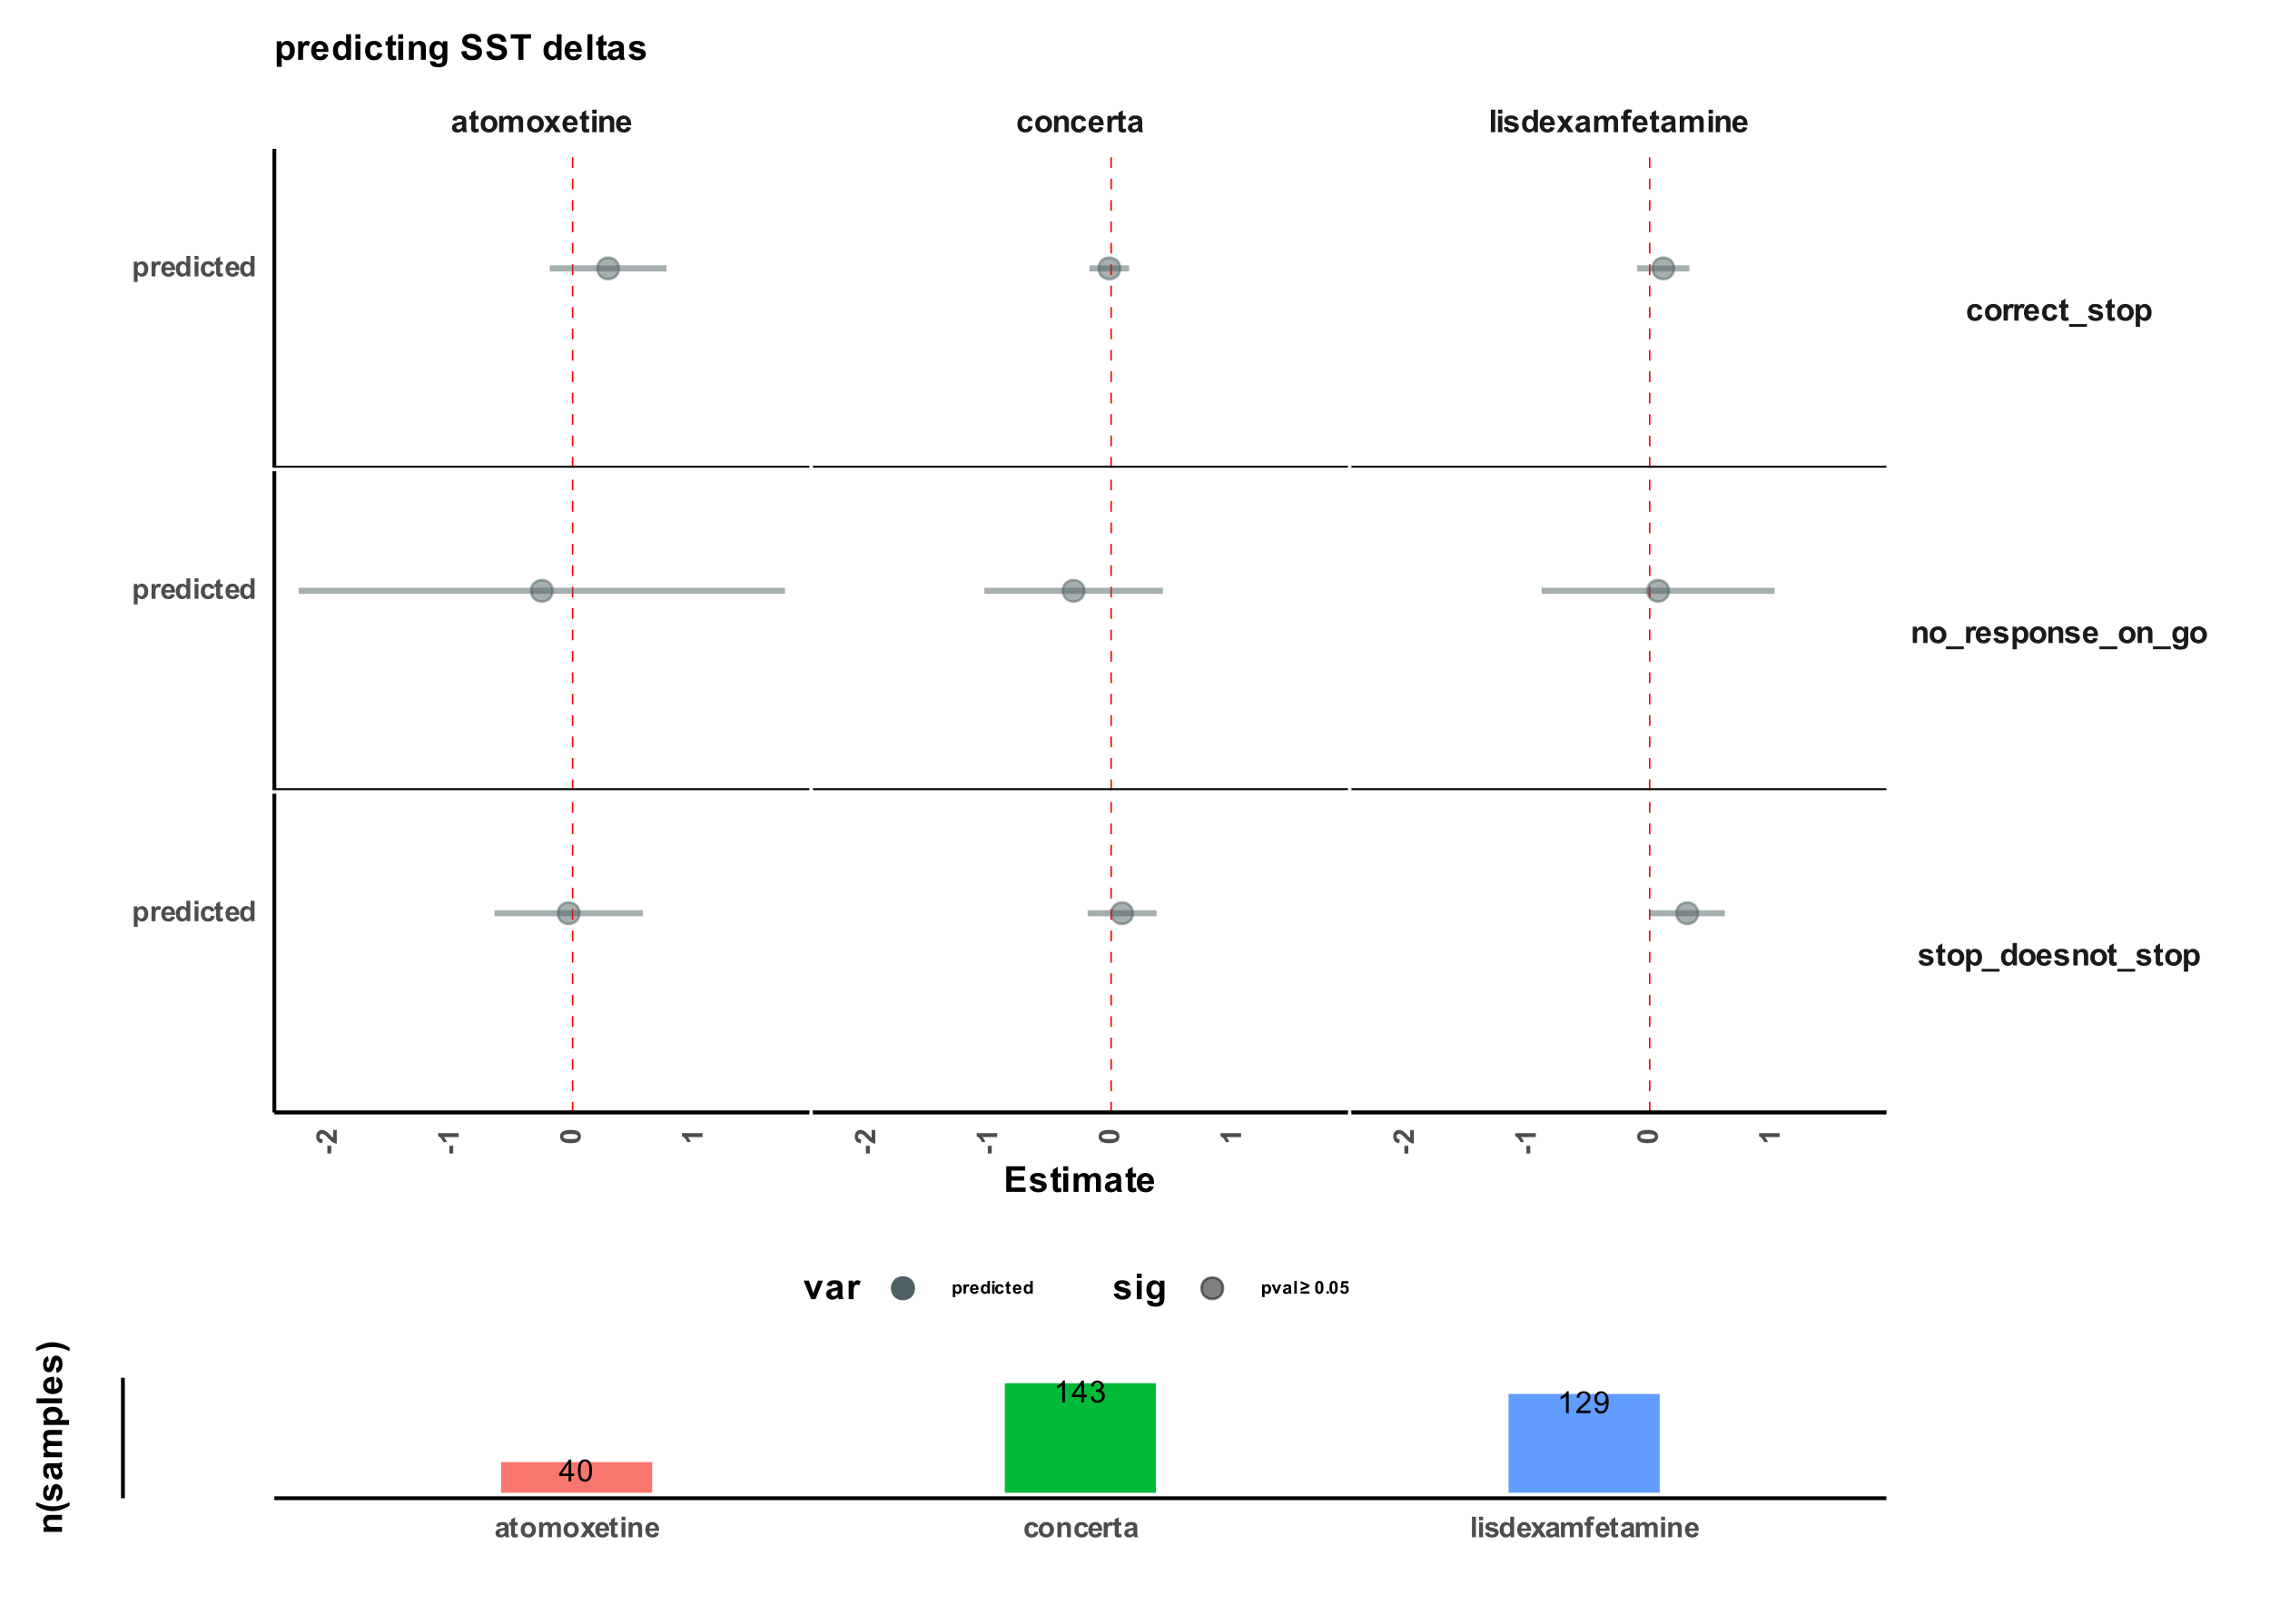<?xml version="1.0" encoding="UTF-8"?>
<svg xmlns="http://www.w3.org/2000/svg" xmlns:xlink="http://www.w3.org/1999/xlink" width="636pt" height="455pt" viewBox="0 0 636 455" version="1.1">
<defs>
<g>
<symbol overflow="visible" id="glyph0-0">
<path style="stroke:none;" d="M 1.094 0 L 1.094 -5.5 L 5.5 -5.5 L 5.5 0 Z M 1.234 -0.141 L 5.359 -0.141 L 5.359 -5.359 L 1.234 -5.359 Z M 1.234 -0.141 "/>
</symbol>
<symbol overflow="visible" id="glyph0-1">
<path style="stroke:none;" d="M 1.531 -3.172 L 0.438 -3.375 C 0.562 -3.812 0.773 -4.133 1.078 -4.344 C 1.379 -4.562 1.82 -4.672 2.406 -4.672 C 2.945 -4.672 3.348 -4.602 3.609 -4.469 C 3.879 -4.344 4.066 -4.18 4.172 -3.984 C 4.273 -3.785 4.328 -3.426 4.328 -2.906 L 4.328 -1.5 C 4.328 -1.094 4.344 -0.797 4.375 -0.609 C 4.414 -0.422 4.488 -0.219 4.594 0 L 3.406 0 C 3.375 -0.082 3.332 -0.203 3.281 -0.359 C 3.258 -0.43 3.25 -0.477 3.25 -0.5 C 3.039 -0.301 2.816 -0.148 2.578 -0.047 C 2.348 0.055 2.098 0.109 1.828 0.109 C 1.359 0.109 0.988 -0.016 0.719 -0.266 C 0.445 -0.523 0.312 -0.852 0.312 -1.25 C 0.312 -1.5 0.375 -1.723 0.5 -1.922 C 0.625 -2.129 0.797 -2.285 1.016 -2.391 C 1.234 -2.504 1.551 -2.602 1.969 -2.688 C 2.539 -2.789 2.938 -2.891 3.156 -2.984 L 3.156 -3.094 C 3.156 -3.32 3.098 -3.484 2.984 -3.578 C 2.867 -3.68 2.648 -3.734 2.328 -3.734 C 2.109 -3.734 1.938 -3.691 1.812 -3.609 C 1.695 -3.523 1.602 -3.379 1.531 -3.172 Z M 3.156 -2.188 C 3 -2.133 2.75 -2.07 2.406 -2 C 2.07 -1.938 1.852 -1.867 1.75 -1.797 C 1.594 -1.68 1.516 -1.539 1.516 -1.375 C 1.516 -1.195 1.578 -1.047 1.703 -0.922 C 1.836 -0.805 2 -0.75 2.188 -0.75 C 2.406 -0.75 2.613 -0.82 2.812 -0.969 C 2.957 -1.07 3.051 -1.203 3.094 -1.359 C 3.133 -1.461 3.156 -1.66 3.156 -1.953 Z M 3.156 -2.188 "/>
</symbol>
<symbol overflow="visible" id="glyph0-2">
<path style="stroke:none;" d="M 2.719 -4.562 L 2.719 -3.594 L 1.906 -3.594 L 1.906 -1.766 C 1.906 -1.391 1.91 -1.172 1.922 -1.109 C 1.941 -1.047 1.977 -0.992 2.031 -0.953 C 2.082 -0.91 2.148 -0.891 2.234 -0.891 C 2.348 -0.891 2.508 -0.93 2.719 -1.016 L 2.828 -0.078 C 2.547 0.047 2.227 0.109 1.875 0.109 C 1.656 0.109 1.457 0.07 1.281 0 C 1.102 -0.07 0.973 -0.164 0.891 -0.281 C 0.805 -0.406 0.75 -0.566 0.719 -0.766 C 0.695 -0.898 0.688 -1.18 0.688 -1.609 L 0.688 -3.594 L 0.141 -3.594 L 0.141 -4.562 L 0.688 -4.562 L 0.688 -5.469 L 1.906 -6.172 L 1.906 -4.562 Z M 2.719 -4.562 "/>
</symbol>
<symbol overflow="visible" id="glyph0-3">
<path style="stroke:none;" d="M 0.359 -2.344 C 0.359 -2.75 0.453 -3.141 0.641 -3.516 C 0.836 -3.891 1.117 -4.176 1.484 -4.375 C 1.848 -4.57 2.254 -4.672 2.703 -4.672 C 3.391 -4.672 3.953 -4.441 4.391 -3.984 C 4.836 -3.535 5.062 -2.973 5.062 -2.297 C 5.062 -1.609 4.836 -1.035 4.391 -0.578 C 3.941 -0.117 3.379 0.109 2.703 0.109 C 2.285 0.109 1.883 0.016 1.5 -0.172 C 1.125 -0.367 0.836 -0.648 0.641 -1.016 C 0.453 -1.379 0.359 -1.82 0.359 -2.344 Z M 1.594 -2.281 C 1.594 -1.832 1.695 -1.484 1.906 -1.234 C 2.125 -0.992 2.391 -0.875 2.703 -0.875 C 3.016 -0.875 3.273 -0.992 3.484 -1.234 C 3.703 -1.484 3.812 -1.836 3.812 -2.297 C 3.812 -2.734 3.703 -3.07 3.484 -3.312 C 3.273 -3.562 3.016 -3.688 2.703 -3.688 C 2.391 -3.688 2.125 -3.562 1.906 -3.312 C 1.695 -3.07 1.594 -2.727 1.594 -2.281 Z M 1.594 -2.281 "/>
</symbol>
<symbol overflow="visible" id="glyph0-4">
<path style="stroke:none;" d="M 0.547 -4.562 L 1.656 -4.562 L 1.656 -3.938 C 2.051 -4.426 2.523 -4.672 3.078 -4.672 C 3.367 -4.672 3.617 -4.609 3.828 -4.484 C 4.047 -4.359 4.223 -4.176 4.359 -3.938 C 4.566 -4.176 4.785 -4.359 5.016 -4.484 C 5.242 -4.609 5.488 -4.672 5.75 -4.672 C 6.094 -4.672 6.379 -4.598 6.609 -4.453 C 6.836 -4.316 7.008 -4.117 7.125 -3.859 C 7.207 -3.66 7.25 -3.348 7.25 -2.922 L 7.25 0 L 6.047 0 L 6.047 -2.609 C 6.047 -3.055 6.004 -3.348 5.922 -3.484 C 5.805 -3.648 5.633 -3.734 5.406 -3.734 C 5.238 -3.734 5.078 -3.68 4.922 -3.578 C 4.773 -3.484 4.664 -3.332 4.594 -3.125 C 4.531 -2.926 4.5 -2.613 4.5 -2.188 L 4.5 0 L 3.297 0 L 3.297 -2.5 C 3.297 -2.945 3.273 -3.234 3.234 -3.359 C 3.191 -3.484 3.125 -3.578 3.031 -3.641 C 2.945 -3.703 2.828 -3.734 2.672 -3.734 C 2.484 -3.734 2.312 -3.68 2.156 -3.578 C 2.008 -3.484 1.906 -3.344 1.844 -3.156 C 1.781 -2.969 1.75 -2.656 1.75 -2.219 L 1.75 0 L 0.547 0 Z M 0.547 -4.562 "/>
</symbol>
<symbol overflow="visible" id="glyph0-5">
<path style="stroke:none;" d="M 0.047 0 L 1.703 -2.344 L 0.125 -4.562 L 1.594 -4.562 L 2.406 -3.312 L 3.25 -4.562 L 4.672 -4.562 L 3.125 -2.406 L 4.812 0 L 3.328 0 L 2.406 -1.406 L 1.469 0 Z M 0.047 0 "/>
</symbol>
<symbol overflow="visible" id="glyph0-6">
<path style="stroke:none;" d="M 3.266 -1.453 L 4.469 -1.25 C 4.32 -0.812 4.082 -0.473 3.75 -0.234 C 3.414 -0.004 2.992 0.109 2.484 0.109 C 1.691 0.109 1.109 -0.148 0.734 -0.672 C 0.43 -1.086 0.281 -1.613 0.281 -2.25 C 0.281 -3 0.477 -3.586 0.875 -4.016 C 1.27 -4.453 1.77 -4.672 2.375 -4.672 C 3.051 -4.672 3.582 -4.441 3.969 -3.984 C 4.363 -3.535 4.555 -2.852 4.547 -1.938 L 1.516 -1.938 C 1.523 -1.57 1.625 -1.289 1.812 -1.094 C 2 -0.895 2.227 -0.797 2.5 -0.797 C 2.688 -0.797 2.844 -0.848 2.969 -0.953 C 3.102 -1.055 3.203 -1.223 3.266 -1.453 Z M 3.344 -2.672 C 3.332 -3.023 3.238 -3.289 3.062 -3.469 C 2.895 -3.645 2.688 -3.734 2.438 -3.734 C 2.176 -3.734 1.961 -3.641 1.797 -3.453 C 1.617 -3.266 1.531 -3.004 1.531 -2.672 Z M 3.344 -2.672 "/>
</symbol>
<symbol overflow="visible" id="glyph0-7">
<path style="stroke:none;" d="M 0.625 -5.188 L 0.625 -6.297 L 1.844 -6.297 L 1.844 -5.188 Z M 0.625 0 L 0.625 -4.562 L 1.844 -4.562 L 1.844 0 Z M 0.625 0 "/>
</symbol>
<symbol overflow="visible" id="glyph0-8">
<path style="stroke:none;" d="M 4.781 0 L 3.578 0 L 3.578 -2.328 C 3.578 -2.816 3.551 -3.133 3.5 -3.281 C 3.445 -3.426 3.363 -3.535 3.25 -3.609 C 3.133 -3.691 2.992 -3.734 2.828 -3.734 C 2.617 -3.734 2.43 -3.676 2.266 -3.562 C 2.098 -3.445 1.984 -3.297 1.922 -3.109 C 1.859 -2.922 1.828 -2.57 1.828 -2.062 L 1.828 0 L 0.625 0 L 0.625 -4.562 L 1.75 -4.562 L 1.75 -3.891 C 2.145 -4.41 2.645 -4.672 3.25 -4.672 C 3.508 -4.672 3.75 -4.617 3.969 -4.516 C 4.195 -4.422 4.363 -4.301 4.469 -4.156 C 4.582 -4.008 4.66 -3.836 4.703 -3.641 C 4.754 -3.453 4.781 -3.18 4.781 -2.828 Z M 4.781 0 "/>
</symbol>
<symbol overflow="visible" id="glyph0-9">
<path style="stroke:none;" d="M 4.609 -3.219 L 3.422 -3 C 3.379 -3.238 3.285 -3.414 3.141 -3.531 C 3.004 -3.656 2.82 -3.719 2.594 -3.719 C 2.289 -3.719 2.051 -3.613 1.875 -3.406 C 1.695 -3.195 1.609 -2.848 1.609 -2.359 C 1.609 -1.816 1.695 -1.43 1.875 -1.203 C 2.062 -0.984 2.305 -0.875 2.609 -0.875 C 2.836 -0.875 3.023 -0.938 3.172 -1.062 C 3.316 -1.195 3.422 -1.426 3.484 -1.75 L 4.672 -1.547 C 4.547 -1.004 4.305 -0.594 3.953 -0.312 C 3.609 -0.031 3.145 0.109 2.562 0.109 C 1.895 0.109 1.359 -0.098 0.953 -0.516 C 0.555 -0.941 0.359 -1.531 0.359 -2.281 C 0.359 -3.031 0.555 -3.613 0.953 -4.031 C 1.359 -4.457 1.898 -4.672 2.578 -4.672 C 3.129 -4.672 3.566 -4.551 3.891 -4.312 C 4.223 -4.07 4.461 -3.707 4.609 -3.219 Z M 4.609 -3.219 "/>
</symbol>
<symbol overflow="visible" id="glyph0-10">
<path style="stroke:none;" d="M 1.781 0 L 0.578 0 L 0.578 -4.562 L 1.703 -4.562 L 1.703 -3.906 C 1.891 -4.219 2.062 -4.422 2.219 -4.516 C 2.375 -4.617 2.547 -4.672 2.734 -4.672 C 3.016 -4.672 3.281 -4.594 3.531 -4.438 L 3.156 -3.391 C 2.957 -3.516 2.77 -3.578 2.594 -3.578 C 2.426 -3.578 2.281 -3.531 2.156 -3.438 C 2.039 -3.344 1.945 -3.176 1.875 -2.938 C 1.812 -2.695 1.781 -2.188 1.781 -1.406 Z M 1.781 0 "/>
</symbol>
<symbol overflow="visible" id="glyph0-11">
<path style="stroke:none;" d="M 0.625 0 L 0.625 -6.297 L 1.844 -6.297 L 1.844 0 Z M 0.625 0 "/>
</symbol>
<symbol overflow="visible" id="glyph0-12">
<path style="stroke:none;" d="M 0.203 -1.297 L 1.422 -1.484 C 1.473 -1.254 1.578 -1.078 1.734 -0.953 C 1.891 -0.828 2.109 -0.766 2.391 -0.766 C 2.703 -0.766 2.938 -0.82 3.094 -0.938 C 3.195 -1.02 3.25 -1.129 3.25 -1.266 C 3.25 -1.359 3.223 -1.43 3.172 -1.484 C 3.109 -1.547 2.973 -1.602 2.766 -1.656 C 1.797 -1.863 1.18 -2.055 0.922 -2.234 C 0.555 -2.484 0.375 -2.828 0.375 -3.266 C 0.375 -3.66 0.531 -3.992 0.844 -4.266 C 1.156 -4.535 1.641 -4.672 2.297 -4.672 C 2.922 -4.672 3.383 -4.566 3.688 -4.359 C 3.988 -4.16 4.195 -3.859 4.312 -3.453 L 3.172 -3.25 C 3.117 -3.426 3.023 -3.562 2.891 -3.656 C 2.754 -3.75 2.562 -3.797 2.312 -3.797 C 2 -3.797 1.77 -3.75 1.625 -3.656 C 1.539 -3.594 1.5 -3.516 1.5 -3.422 C 1.5 -3.336 1.535 -3.266 1.609 -3.203 C 1.723 -3.117 2.098 -3.004 2.734 -2.859 C 3.379 -2.711 3.832 -2.535 4.094 -2.328 C 4.344 -2.109 4.469 -1.805 4.469 -1.422 C 4.469 -1.004 4.289 -0.645 3.938 -0.344 C 3.594 -0.039 3.078 0.109 2.391 0.109 C 1.766 0.109 1.27 -0.016 0.906 -0.266 C 0.551 -0.523 0.316 -0.867 0.203 -1.297 Z M 0.203 -1.297 "/>
</symbol>
<symbol overflow="visible" id="glyph0-13">
<path style="stroke:none;" d="M 4.812 0 L 3.688 0 L 3.688 -0.672 C 3.508 -0.41 3.289 -0.211 3.031 -0.078 C 2.781 0.047 2.523 0.109 2.266 0.109 C 1.742 0.109 1.297 -0.098 0.922 -0.516 C 0.547 -0.941 0.359 -1.535 0.359 -2.297 C 0.359 -3.066 0.539 -3.656 0.906 -4.062 C 1.27 -4.469 1.727 -4.672 2.281 -4.672 C 2.789 -4.672 3.234 -4.457 3.609 -4.031 L 3.609 -6.297 L 4.812 -6.297 Z M 1.594 -2.375 C 1.594 -1.895 1.66 -1.547 1.797 -1.328 C 1.992 -1.004 2.266 -0.844 2.609 -0.844 C 2.891 -0.844 3.125 -0.961 3.312 -1.203 C 3.508 -1.441 3.609 -1.797 3.609 -2.266 C 3.609 -2.785 3.516 -3.16 3.328 -3.391 C 3.141 -3.617 2.898 -3.734 2.609 -3.734 C 2.316 -3.734 2.07 -3.617 1.875 -3.391 C 1.688 -3.172 1.594 -2.832 1.594 -2.375 Z M 1.594 -2.375 "/>
</symbol>
<symbol overflow="visible" id="glyph0-14">
<path style="stroke:none;" d="M 0.109 -4.562 L 0.766 -4.562 L 0.766 -4.906 C 0.766 -5.289 0.805 -5.578 0.891 -5.766 C 0.973 -5.953 1.125 -6.102 1.344 -6.219 C 1.562 -6.344 1.836 -6.406 2.172 -6.406 C 2.516 -6.406 2.852 -6.352 3.188 -6.25 L 3.031 -5.406 C 2.832 -5.457 2.645 -5.484 2.469 -5.484 C 2.289 -5.484 2.164 -5.441 2.094 -5.359 C 2.02 -5.273 1.984 -5.117 1.984 -4.891 L 1.984 -4.562 L 2.875 -4.562 L 2.875 -3.609 L 1.984 -3.609 L 1.984 0 L 0.766 0 L 0.766 -3.609 L 0.109 -3.609 Z M 0.109 -4.562 "/>
</symbol>
<symbol overflow="visible" id="glyph0-15">
<path style="stroke:none;" d="M -0.078 1.734 L -0.078 0.953 L 4.938 0.953 L 4.938 1.734 Z M -0.078 1.734 "/>
</symbol>
<symbol overflow="visible" id="glyph0-16">
<path style="stroke:none;" d="M 0.594 -4.562 L 1.719 -4.562 L 1.719 -3.891 C 1.863 -4.117 2.062 -4.305 2.312 -4.453 C 2.562 -4.598 2.836 -4.672 3.141 -4.672 C 3.672 -4.672 4.117 -4.461 4.484 -4.047 C 4.859 -3.629 5.047 -3.051 5.047 -2.312 C 5.047 -1.539 4.859 -0.941 4.484 -0.516 C 4.117 -0.098 3.672 0.109 3.141 0.109 C 2.879 0.109 2.645 0.055 2.438 -0.047 C 2.238 -0.148 2.023 -0.32 1.797 -0.562 L 1.797 1.734 L 0.594 1.734 Z M 1.797 -2.359 C 1.797 -1.848 1.895 -1.469 2.094 -1.219 C 2.301 -0.977 2.551 -0.859 2.844 -0.859 C 3.125 -0.859 3.352 -0.969 3.531 -1.188 C 3.719 -1.414 3.812 -1.785 3.812 -2.297 C 3.812 -2.773 3.719 -3.129 3.531 -3.359 C 3.344 -3.598 3.102 -3.719 2.812 -3.719 C 2.52 -3.719 2.273 -3.602 2.078 -3.375 C 1.891 -3.145 1.797 -2.805 1.797 -2.359 Z M 1.797 -2.359 "/>
</symbol>
<symbol overflow="visible" id="glyph0-17">
<path style="stroke:none;" d="M 0.516 0.297 L 1.906 0.469 C 1.926 0.625 1.977 0.734 2.062 0.797 C 2.176 0.879 2.352 0.922 2.594 0.922 C 2.914 0.922 3.156 0.875 3.312 0.781 C 3.414 0.719 3.492 0.617 3.547 0.484 C 3.586 0.379 3.609 0.191 3.609 -0.078 L 3.609 -0.734 C 3.242 -0.242 2.785 0 2.234 0 C 1.617 0 1.133 -0.258 0.781 -0.781 C 0.5 -1.188 0.359 -1.695 0.359 -2.312 C 0.359 -3.07 0.539 -3.656 0.906 -4.062 C 1.281 -4.469 1.738 -4.672 2.281 -4.672 C 2.844 -4.672 3.312 -4.422 3.688 -3.922 L 3.688 -4.562 L 4.812 -4.562 L 4.812 -0.469 C 4.812 0.07 4.766 0.473 4.672 0.734 C 4.586 1.004 4.461 1.211 4.297 1.359 C 4.141 1.516 3.926 1.633 3.656 1.719 C 3.395 1.801 3.055 1.844 2.641 1.844 C 1.867 1.844 1.32 1.711 1 1.453 C 0.676 1.191 0.516 0.859 0.516 0.453 C 0.516 0.41 0.516 0.359 0.516 0.297 Z M 1.594 -2.375 C 1.594 -1.895 1.688 -1.539 1.875 -1.312 C 2.062 -1.082 2.297 -0.969 2.578 -0.969 C 2.867 -0.969 3.113 -1.082 3.312 -1.312 C 3.52 -1.551 3.625 -1.895 3.625 -2.344 C 3.625 -2.812 3.523 -3.16 3.328 -3.391 C 3.141 -3.617 2.895 -3.734 2.594 -3.734 C 2.301 -3.734 2.062 -3.617 1.875 -3.391 C 1.688 -3.172 1.594 -2.832 1.594 -2.375 Z M 1.594 -2.375 "/>
</symbol>
<symbol overflow="visible" id="glyph1-0">
<path style="stroke:none;" d="M 0 -1 L -5 -1 L -5 -5 L 0 -5 Z M -0.125 -1.125 L -0.125 -4.875 L -4.875 -4.875 L -4.875 -1.125 Z M -0.125 -1.125 "/>
</symbol>
<symbol overflow="visible" id="glyph1-1">
<path style="stroke:none;" d="M -1.531 -0.453 L -2.625 -0.453 L -2.625 -2.609 L -1.531 -2.609 Z M -1.531 -0.453 "/>
</symbol>
<symbol overflow="visible" id="glyph1-2">
<path style="stroke:none;" d="M -1.016 -4.047 L 0 -4.047 L 0 -0.203 C -0.383 -0.242 -0.75 -0.367 -1.094 -0.578 C -1.438 -0.785 -1.895 -1.195 -2.469 -1.812 C -2.926 -2.301 -3.238 -2.602 -3.406 -2.719 C -3.633 -2.875 -3.859 -2.953 -4.078 -2.953 C -4.328 -2.953 -4.516 -2.883 -4.641 -2.75 C -4.773 -2.613 -4.844 -2.43 -4.844 -2.203 C -4.844 -1.973 -4.77 -1.789 -4.625 -1.656 C -4.488 -1.52 -4.266 -1.441 -3.953 -1.422 L -4.062 -0.328 C -4.664 -0.391 -5.098 -0.594 -5.359 -0.938 C -5.617 -1.281 -5.75 -1.711 -5.75 -2.234 C -5.75 -2.797 -5.598 -3.238 -5.297 -3.562 C -4.992 -3.883 -4.613 -4.047 -4.156 -4.047 C -3.895 -4.047 -3.648 -4 -3.422 -3.906 C -3.191 -3.812 -2.945 -3.664 -2.688 -3.469 C -2.52 -3.332 -2.273 -3.094 -1.953 -2.75 C -1.641 -2.406 -1.43 -2.188 -1.328 -2.094 C -1.223 -2 -1.117 -1.926 -1.016 -1.875 Z M -1.016 -4.047 "/>
</symbol>
<symbol overflow="visible" id="glyph1-3">
<path style="stroke:none;" d="M 0 -3.156 L 0 -2.047 L -4.141 -2.047 C -3.766 -1.648 -3.488 -1.18 -3.312 -0.641 L -4.297 -0.641 C -4.391 -0.922 -4.566 -1.227 -4.828 -1.562 C -5.098 -1.906 -5.406 -2.141 -5.75 -2.266 L -5.75 -3.156 Z M 0 -3.156 "/>
</symbol>
<symbol overflow="visible" id="glyph1-4">
<path style="stroke:none;" d="M -5.75 -2.203 C -5.75 -2.754 -5.551 -3.188 -5.156 -3.5 C -4.688 -3.875 -3.91 -4.062 -2.828 -4.062 C -1.742 -4.062 -0.961 -3.875 -0.484 -3.5 C -0.098 -3.188 0.094 -2.754 0.094 -2.203 C 0.094 -1.641 -0.117 -1.188 -0.547 -0.844 C -0.973 -0.508 -1.738 -0.344 -2.844 -0.344 C -3.914 -0.344 -4.691 -0.531 -5.172 -0.906 C -5.555 -1.207 -5.75 -1.641 -5.75 -2.203 Z M -4.844 -2.203 C -4.844 -2.066 -4.801 -1.945 -4.719 -1.844 C -4.633 -1.738 -4.484 -1.656 -4.266 -1.594 C -3.973 -1.52 -3.492 -1.484 -2.828 -1.484 C -2.148 -1.484 -1.688 -1.516 -1.438 -1.578 C -1.188 -1.648 -1.02 -1.738 -0.938 -1.844 C -0.852 -1.945 -0.812 -2.066 -0.812 -2.203 C -0.812 -2.328 -0.852 -2.441 -0.938 -2.547 C -1.02 -2.648 -1.172 -2.734 -1.391 -2.797 C -1.672 -2.867 -2.148 -2.906 -2.828 -2.906 C -3.492 -2.906 -3.953 -2.867 -4.203 -2.797 C -4.461 -2.734 -4.633 -2.648 -4.719 -2.547 C -4.801 -2.441 -4.844 -2.328 -4.844 -2.203 Z M -4.844 -2.203 "/>
</symbol>
<symbol overflow="visible" id="glyph2-0">
<path style="stroke:none;" d="M 1 0 L 1 -5 L 5 -5 L 5 0 Z M 1.125 -0.125 L 4.875 -0.125 L 4.875 -4.875 L 1.125 -4.875 Z M 1.125 -0.125 "/>
</symbol>
<symbol overflow="visible" id="glyph2-1">
<path style="stroke:none;" d="M 0.547 -4.156 L 1.562 -4.156 L 1.562 -3.547 C 1.695 -3.754 1.879 -3.922 2.109 -4.047 C 2.336 -4.18 2.586 -4.25 2.859 -4.25 C 3.336 -4.25 3.742 -4.055 4.078 -3.672 C 4.422 -3.297 4.594 -2.77 4.594 -2.094 C 4.594 -1.406 4.422 -0.867 4.078 -0.484 C 3.742 -0.098 3.336 0.094 2.859 0.094 C 2.629 0.094 2.422 0.047 2.234 -0.047 C 2.047 -0.141 1.848 -0.297 1.641 -0.516 L 1.641 1.578 L 0.547 1.578 Z M 1.625 -2.141 C 1.625 -1.68 1.719 -1.336 1.906 -1.109 C 2.094 -0.891 2.316 -0.781 2.578 -0.781 C 2.836 -0.781 3.051 -0.879 3.219 -1.078 C 3.383 -1.285 3.469 -1.625 3.469 -2.094 C 3.469 -2.531 3.379 -2.852 3.203 -3.062 C 3.035 -3.27 2.82 -3.375 2.562 -3.375 C 2.289 -3.375 2.066 -3.27 1.891 -3.062 C 1.711 -2.852 1.625 -2.547 1.625 -2.141 Z M 1.625 -2.141 "/>
</symbol>
<symbol overflow="visible" id="glyph2-2">
<path style="stroke:none;" d="M 1.625 0 L 0.531 0 L 0.531 -4.156 L 1.547 -4.156 L 1.547 -3.562 C 1.723 -3.844 1.879 -4.023 2.016 -4.109 C 2.16 -4.203 2.32 -4.25 2.5 -4.25 C 2.75 -4.25 2.988 -4.176 3.219 -4.031 L 2.875 -3.078 C 2.688 -3.203 2.516 -3.266 2.359 -3.266 C 2.203 -3.266 2.07 -3.219 1.969 -3.125 C 1.863 -3.039 1.781 -2.891 1.719 -2.672 C 1.656 -2.453 1.625 -1.988 1.625 -1.281 Z M 1.625 0 "/>
</symbol>
<symbol overflow="visible" id="glyph2-3">
<path style="stroke:none;" d="M 2.984 -1.328 L 4.078 -1.141 C 3.93 -0.734 3.707 -0.426 3.406 -0.219 C 3.102 -0.008 2.723 0.094 2.266 0.094 C 1.547 0.094 1.016 -0.141 0.672 -0.609 C 0.391 -0.992 0.25 -1.473 0.25 -2.047 C 0.25 -2.734 0.426 -3.27 0.781 -3.656 C 1.145 -4.051 1.602 -4.25 2.156 -4.25 C 2.77 -4.25 3.254 -4.039 3.609 -3.625 C 3.973 -3.219 4.145 -2.598 4.125 -1.766 L 1.375 -1.766 C 1.383 -1.43 1.473 -1.176 1.641 -1 C 1.816 -0.82 2.031 -0.734 2.281 -0.734 C 2.445 -0.734 2.586 -0.781 2.703 -0.875 C 2.828 -0.969 2.922 -1.117 2.984 -1.328 Z M 3.047 -2.438 C 3.035 -2.75 2.953 -2.988 2.797 -3.156 C 2.641 -3.32 2.445 -3.406 2.219 -3.406 C 1.977 -3.406 1.781 -3.316 1.625 -3.141 C 1.469 -2.961 1.395 -2.727 1.406 -2.438 Z M 3.047 -2.438 "/>
</symbol>
<symbol overflow="visible" id="glyph2-4">
<path style="stroke:none;" d="M 4.375 0 L 3.359 0 L 3.359 -0.609 C 3.191 -0.367 2.992 -0.191 2.766 -0.078 C 2.535 0.035 2.301 0.094 2.062 0.094 C 1.582 0.094 1.172 -0.098 0.828 -0.484 C 0.492 -0.867 0.328 -1.406 0.328 -2.094 C 0.328 -2.789 0.492 -3.32 0.828 -3.688 C 1.16 -4.062 1.578 -4.25 2.078 -4.25 C 2.547 -4.25 2.945 -4.055 3.281 -3.672 L 3.281 -5.734 L 4.375 -5.734 Z M 1.453 -2.172 C 1.453 -1.723 1.516 -1.398 1.641 -1.203 C 1.816 -0.922 2.062 -0.781 2.375 -0.781 C 2.625 -0.781 2.836 -0.883 3.016 -1.094 C 3.191 -1.312 3.281 -1.633 3.281 -2.062 C 3.281 -2.539 3.191 -2.883 3.016 -3.094 C 2.848 -3.301 2.633 -3.406 2.375 -3.406 C 2.113 -3.406 1.895 -3.301 1.719 -3.094 C 1.539 -2.883 1.453 -2.578 1.453 -2.172 Z M 1.453 -2.172 "/>
</symbol>
<symbol overflow="visible" id="glyph2-5">
<path style="stroke:none;" d="M 0.578 -4.719 L 0.578 -5.734 L 1.672 -5.734 L 1.672 -4.719 Z M 0.578 0 L 0.578 -4.156 L 1.672 -4.156 L 1.672 0 Z M 0.578 0 "/>
</symbol>
<symbol overflow="visible" id="glyph2-6">
<path style="stroke:none;" d="M 4.188 -2.922 L 3.109 -2.734 C 3.078 -2.941 2.992 -3.098 2.859 -3.203 C 2.734 -3.316 2.566 -3.375 2.359 -3.375 C 2.086 -3.375 1.867 -3.281 1.703 -3.094 C 1.547 -2.906 1.469 -2.594 1.469 -2.156 C 1.469 -1.656 1.547 -1.301 1.703 -1.094 C 1.867 -0.895 2.094 -0.797 2.375 -0.797 C 2.582 -0.797 2.754 -0.852 2.891 -0.969 C 3.023 -1.094 3.117 -1.301 3.172 -1.594 L 4.25 -1.406 C 4.133 -0.914 3.914 -0.539 3.594 -0.281 C 3.281 -0.031 2.859 0.094 2.328 0.094 C 1.723 0.094 1.238 -0.098 0.875 -0.484 C 0.508 -0.867 0.328 -1.398 0.328 -2.078 C 0.328 -2.754 0.508 -3.285 0.875 -3.672 C 1.238 -4.055 1.727 -4.25 2.344 -4.25 C 2.852 -4.25 3.254 -4.141 3.547 -3.922 C 3.848 -3.703 4.062 -3.367 4.188 -2.922 Z M 4.188 -2.922 "/>
</symbol>
<symbol overflow="visible" id="glyph2-7">
<path style="stroke:none;" d="M 2.484 -4.156 L 2.484 -3.281 L 1.734 -3.281 L 1.734 -1.609 C 1.734 -1.266 1.738 -1.062 1.75 -1 C 1.758 -0.945 1.789 -0.898 1.844 -0.859 C 1.895 -0.828 1.957 -0.812 2.031 -0.812 C 2.133 -0.812 2.281 -0.848 2.469 -0.922 L 2.562 -0.078 C 2.312 0.035 2.023 0.094 1.703 0.094 C 1.504 0.094 1.32 0.062 1.156 0 C 1 -0.07 0.883 -0.16 0.812 -0.266 C 0.738 -0.367 0.688 -0.508 0.656 -0.688 C 0.633 -0.82 0.625 -1.082 0.625 -1.469 L 0.625 -3.281 L 0.125 -3.281 L 0.125 -4.156 L 0.625 -4.156 L 0.625 -4.969 L 1.734 -5.609 L 1.734 -4.156 Z M 2.484 -4.156 "/>
</symbol>
<symbol overflow="visible" id="glyph2-8">
<path style="stroke:none;" d="M 1.391 -2.891 L 0.406 -3.062 C 0.508 -3.469 0.695 -3.766 0.969 -3.953 C 1.25 -4.148 1.66 -4.25 2.203 -4.25 C 2.691 -4.25 3.055 -4.188 3.297 -4.062 C 3.535 -3.945 3.703 -3.801 3.797 -3.625 C 3.891 -3.445 3.938 -3.117 3.938 -2.641 L 3.938 -1.359 C 3.938 -0.992 3.953 -0.723 3.984 -0.547 C 4.016 -0.379 4.082 -0.195 4.188 0 L 3.094 0 C 3.062 -0.07 3.023 -0.18 2.984 -0.328 C 2.973 -0.391 2.961 -0.43 2.953 -0.453 C 2.766 -0.273 2.562 -0.141 2.344 -0.047 C 2.133 0.047 1.91 0.094 1.672 0.094 C 1.242 0.094 0.906 -0.02 0.656 -0.25 C 0.406 -0.488 0.281 -0.785 0.281 -1.141 C 0.281 -1.367 0.336 -1.57 0.453 -1.75 C 0.566 -1.938 0.723 -2.078 0.922 -2.172 C 1.129 -2.273 1.422 -2.363 1.797 -2.438 C 2.305 -2.531 2.66 -2.617 2.859 -2.703 L 2.859 -2.812 C 2.859 -3.031 2.805 -3.18 2.703 -3.266 C 2.598 -3.359 2.406 -3.406 2.125 -3.406 C 1.926 -3.406 1.77 -3.363 1.656 -3.281 C 1.551 -3.207 1.461 -3.078 1.391 -2.891 Z M 2.859 -2 C 2.723 -1.945 2.5 -1.891 2.188 -1.828 C 1.883 -1.766 1.688 -1.703 1.594 -1.641 C 1.457 -1.535 1.391 -1.406 1.391 -1.25 C 1.391 -1.094 1.445 -0.957 1.562 -0.844 C 1.676 -0.738 1.82 -0.688 2 -0.688 C 2.195 -0.688 2.383 -0.75 2.562 -0.875 C 2.695 -0.977 2.785 -1.098 2.828 -1.234 C 2.848 -1.328 2.859 -1.508 2.859 -1.781 Z M 2.859 -2 "/>
</symbol>
<symbol overflow="visible" id="glyph2-9">
<path style="stroke:none;" d="M 0.328 -2.141 C 0.328 -2.504 0.414 -2.852 0.594 -3.188 C 0.77 -3.531 1.02 -3.789 1.344 -3.969 C 1.676 -4.156 2.047 -4.25 2.453 -4.25 C 3.086 -4.25 3.602 -4.039 4 -3.625 C 4.406 -3.219 4.609 -2.707 4.609 -2.094 C 4.609 -1.457 4.406 -0.93 4 -0.516 C 3.594 -0.109 3.082 0.094 2.469 0.094 C 2.082 0.094 1.719 0.008 1.375 -0.156 C 1.031 -0.332 0.77 -0.586 0.594 -0.922 C 0.414 -1.254 0.328 -1.66 0.328 -2.141 Z M 1.453 -2.078 C 1.453 -1.66 1.547 -1.344 1.734 -1.125 C 1.93 -0.906 2.176 -0.797 2.469 -0.797 C 2.75 -0.797 2.984 -0.906 3.172 -1.125 C 3.367 -1.344 3.469 -1.66 3.469 -2.078 C 3.469 -2.484 3.367 -2.797 3.172 -3.016 C 2.984 -3.234 2.75 -3.344 2.469 -3.344 C 2.176 -3.344 1.93 -3.234 1.734 -3.016 C 1.547 -2.797 1.453 -2.484 1.453 -2.078 Z M 1.453 -2.078 "/>
</symbol>
<symbol overflow="visible" id="glyph2-10">
<path style="stroke:none;" d="M 0.5 -4.156 L 1.5 -4.156 L 1.5 -3.578 C 1.863 -4.023 2.297 -4.25 2.797 -4.25 C 3.066 -4.25 3.297 -4.191 3.484 -4.078 C 3.68 -3.973 3.844 -3.805 3.969 -3.578 C 4.156 -3.805 4.352 -3.973 4.562 -4.078 C 4.77 -4.191 4.992 -4.25 5.234 -4.25 C 5.535 -4.25 5.789 -4.188 6 -4.062 C 6.219 -3.938 6.379 -3.754 6.484 -3.516 C 6.555 -3.336 6.594 -3.051 6.594 -2.656 L 6.594 0 L 5.5 0 L 5.5 -2.375 C 5.5 -2.781 5.461 -3.047 5.391 -3.172 C 5.285 -3.328 5.129 -3.406 4.922 -3.406 C 4.766 -3.406 4.617 -3.359 4.484 -3.266 C 4.348 -3.172 4.25 -3.031 4.188 -2.844 C 4.125 -2.664 4.094 -2.383 4.094 -2 L 4.094 0 L 3 0 L 3 -2.281 C 3 -2.676 2.977 -2.93 2.938 -3.047 C 2.906 -3.172 2.848 -3.258 2.766 -3.312 C 2.68 -3.375 2.566 -3.406 2.422 -3.406 C 2.254 -3.406 2.102 -3.359 1.969 -3.266 C 1.832 -3.172 1.734 -3.035 1.672 -2.859 C 1.617 -2.691 1.594 -2.41 1.594 -2.016 L 1.594 0 L 0.5 0 Z M 0.5 -4.156 "/>
</symbol>
<symbol overflow="visible" id="glyph2-11">
<path style="stroke:none;" d="M 0.047 0 L 1.547 -2.141 L 0.109 -4.156 L 1.453 -4.156 L 2.188 -3.016 L 2.953 -4.156 L 4.25 -4.156 L 2.844 -2.188 L 4.375 0 L 3.031 0 L 2.188 -1.281 L 1.328 0 Z M 0.047 0 "/>
</symbol>
<symbol overflow="visible" id="glyph2-12">
<path style="stroke:none;" d="M 4.344 0 L 3.25 0 L 3.25 -2.125 C 3.25 -2.57 3.223 -2.859 3.172 -2.984 C 3.129 -3.117 3.055 -3.223 2.953 -3.297 C 2.848 -3.367 2.723 -3.406 2.578 -3.406 C 2.379 -3.406 2.203 -3.352 2.047 -3.25 C 1.898 -3.145 1.801 -3.004 1.75 -2.828 C 1.695 -2.66 1.672 -2.344 1.672 -1.875 L 1.672 0 L 0.562 0 L 0.562 -4.156 L 1.594 -4.156 L 1.594 -3.547 C 1.945 -4.016 2.398 -4.25 2.953 -4.25 C 3.191 -4.25 3.41 -4.203 3.609 -4.109 C 3.816 -4.023 3.973 -3.914 4.078 -3.781 C 4.18 -3.645 4.25 -3.488 4.281 -3.312 C 4.32 -3.145 4.344 -2.898 4.344 -2.578 Z M 4.344 0 "/>
</symbol>
<symbol overflow="visible" id="glyph2-13">
<path style="stroke:none;" d="M 0.578 0 L 0.578 -5.734 L 1.672 -5.734 L 1.672 0 Z M 0.578 0 "/>
</symbol>
<symbol overflow="visible" id="glyph2-14">
<path style="stroke:none;" d="M 0.188 -1.188 L 1.297 -1.359 C 1.336 -1.141 1.43 -0.973 1.578 -0.859 C 1.723 -0.754 1.922 -0.703 2.172 -0.703 C 2.461 -0.703 2.676 -0.754 2.812 -0.859 C 2.914 -0.93 2.969 -1.031 2.969 -1.156 C 2.969 -1.238 2.941 -1.305 2.891 -1.359 C 2.828 -1.41 2.703 -1.457 2.516 -1.5 C 1.629 -1.695 1.066 -1.875 0.828 -2.031 C 0.504 -2.258 0.344 -2.57 0.344 -2.969 C 0.344 -3.332 0.484 -3.633 0.766 -3.875 C 1.047 -4.125 1.488 -4.25 2.094 -4.25 C 2.656 -4.25 3.07 -4.156 3.344 -3.969 C 3.625 -3.781 3.816 -3.504 3.922 -3.141 L 2.891 -2.953 C 2.848 -3.117 2.766 -3.242 2.641 -3.328 C 2.516 -3.41 2.336 -3.453 2.109 -3.453 C 1.816 -3.453 1.609 -3.41 1.484 -3.328 C 1.398 -3.273 1.359 -3.203 1.359 -3.109 C 1.359 -3.035 1.395 -2.969 1.469 -2.906 C 1.57 -2.832 1.914 -2.727 2.5 -2.594 C 3.082 -2.469 3.488 -2.305 3.719 -2.109 C 3.945 -1.922 4.062 -1.648 4.062 -1.297 C 4.062 -0.922 3.898 -0.594 3.578 -0.312 C 3.266 -0.039 2.797 0.094 2.172 0.094 C 1.609 0.094 1.16 -0.02 0.828 -0.25 C 0.504 -0.477 0.289 -0.789 0.188 -1.188 Z M 0.188 -1.188 "/>
</symbol>
<symbol overflow="visible" id="glyph2-15">
<path style="stroke:none;" d="M 0.094 -4.156 L 0.703 -4.156 L 0.703 -4.469 C 0.703 -4.812 0.738 -5.066 0.812 -5.234 C 0.883 -5.41 1.02 -5.551 1.219 -5.656 C 1.426 -5.77 1.68 -5.828 1.984 -5.828 C 2.297 -5.828 2.602 -5.781 2.906 -5.688 L 2.75 -4.922 C 2.57 -4.961 2.406 -4.984 2.25 -4.984 C 2.094 -4.984 1.977 -4.945 1.906 -4.875 C 1.832 -4.801 1.797 -4.656 1.797 -4.438 L 1.797 -4.156 L 2.625 -4.156 L 2.625 -3.281 L 1.797 -3.281 L 1.797 0 L 0.703 0 L 0.703 -3.281 L 0.094 -3.281 Z M 0.094 -4.156 "/>
</symbol>
<symbol overflow="visible" id="glyph3-0">
<path style="stroke:none;" d="M 1.25 0 L 1.25 -6.25 L 6.25 -6.25 L 6.25 0 Z M 1.406 -0.156 L 6.094 -0.156 L 6.094 -6.094 L 1.406 -6.094 Z M 1.406 -0.156 "/>
</symbol>
<symbol overflow="visible" id="glyph3-1">
<path style="stroke:none;" d="M 0.734 0 L 0.734 -7.156 L 6.031 -7.156 L 6.031 -5.953 L 2.172 -5.953 L 2.172 -4.359 L 5.766 -4.359 L 5.766 -3.156 L 2.172 -3.156 L 2.172 -1.203 L 6.172 -1.203 L 6.172 0 Z M 0.734 0 "/>
</symbol>
<symbol overflow="visible" id="glyph3-2">
<path style="stroke:none;" d="M 0.234 -1.484 L 1.609 -1.688 C 1.672 -1.426 1.789 -1.223 1.969 -1.078 C 2.145 -0.941 2.395 -0.875 2.719 -0.875 C 3.07 -0.875 3.336 -0.938 3.516 -1.062 C 3.641 -1.156 3.703 -1.281 3.703 -1.438 C 3.703 -1.539 3.672 -1.625 3.609 -1.688 C 3.535 -1.758 3.379 -1.82 3.141 -1.875 C 2.035 -2.113 1.336 -2.336 1.047 -2.547 C 0.629 -2.828 0.422 -3.219 0.422 -3.719 C 0.422 -4.164 0.598 -4.539 0.953 -4.844 C 1.305 -5.145 1.859 -5.297 2.609 -5.297 C 3.316 -5.297 3.844 -5.18 4.188 -4.953 C 4.531 -4.723 4.77 -4.383 4.906 -3.938 L 3.609 -3.688 C 3.555 -3.895 3.453 -4.051 3.297 -4.156 C 3.141 -4.258 2.914 -4.312 2.625 -4.312 C 2.27 -4.312 2.016 -4.266 1.859 -4.172 C 1.754 -4.098 1.703 -4.004 1.703 -3.891 C 1.703 -3.785 1.75 -3.703 1.844 -3.641 C 1.957 -3.547 2.379 -3.414 3.109 -3.25 C 3.848 -3.082 4.363 -2.879 4.656 -2.641 C 4.938 -2.398 5.078 -2.062 5.078 -1.625 C 5.078 -1.145 4.879 -0.734 4.484 -0.391 C 4.086 -0.047 3.5 0.125 2.719 0.125 C 2.008 0.125 1.445 -0.02 1.031 -0.312 C 0.625 -0.602 0.359 -0.992 0.234 -1.484 Z M 0.234 -1.484 "/>
</symbol>
<symbol overflow="visible" id="glyph3-3">
<path style="stroke:none;" d="M 3.094 -5.188 L 3.094 -4.094 L 2.156 -4.094 L 2.156 -2 C 2.156 -1.582 2.164 -1.336 2.188 -1.266 C 2.207 -1.191 2.25 -1.129 2.312 -1.078 C 2.375 -1.035 2.453 -1.016 2.547 -1.016 C 2.672 -1.016 2.852 -1.062 3.094 -1.156 L 3.203 -0.094 C 2.891 0.051 2.531 0.125 2.125 0.125 C 1.875 0.125 1.648 0.082 1.453 0 C 1.254 -0.082 1.109 -0.191 1.016 -0.328 C 0.922 -0.461 0.859 -0.641 0.828 -0.859 C 0.797 -1.023 0.781 -1.348 0.781 -1.828 L 0.781 -4.094 L 0.156 -4.094 L 0.156 -5.188 L 0.781 -5.188 L 0.781 -6.219 L 2.156 -7.016 L 2.156 -5.188 Z M 3.094 -5.188 "/>
</symbol>
<symbol overflow="visible" id="glyph3-4">
<path style="stroke:none;" d="M 0.719 -5.891 L 0.719 -7.156 L 2.094 -7.156 L 2.094 -5.891 Z M 0.719 0 L 0.719 -5.188 L 2.094 -5.188 L 2.094 0 Z M 0.719 0 "/>
</symbol>
<symbol overflow="visible" id="glyph3-5">
<path style="stroke:none;" d="M 0.609 -5.188 L 1.875 -5.188 L 1.875 -4.484 C 2.332 -5.023 2.875 -5.297 3.5 -5.297 C 3.832 -5.297 4.117 -5.227 4.359 -5.094 C 4.609 -4.957 4.812 -4.754 4.969 -4.484 C 5.188 -4.754 5.426 -4.957 5.688 -5.094 C 5.957 -5.227 6.242 -5.297 6.547 -5.297 C 6.922 -5.297 7.238 -5.219 7.5 -5.062 C 7.77 -4.914 7.969 -4.691 8.094 -4.391 C 8.195 -4.172 8.25 -3.812 8.25 -3.312 L 8.25 0 L 6.875 0 L 6.875 -2.969 C 6.875 -3.477 6.828 -3.805 6.734 -3.953 C 6.598 -4.148 6.398 -4.25 6.141 -4.25 C 5.953 -4.25 5.77 -4.191 5.594 -4.078 C 5.426 -3.961 5.305 -3.789 5.234 -3.562 C 5.16 -3.332 5.125 -2.973 5.125 -2.484 L 5.125 0 L 3.75 0 L 3.75 -2.844 C 3.75 -3.344 3.723 -3.664 3.672 -3.812 C 3.629 -3.957 3.555 -4.066 3.453 -4.141 C 3.348 -4.211 3.207 -4.25 3.031 -4.25 C 2.82 -4.25 2.629 -4.191 2.453 -4.078 C 2.285 -3.961 2.164 -3.797 2.094 -3.578 C 2.02 -3.367 1.984 -3.016 1.984 -2.516 L 1.984 0 L 0.609 0 Z M 0.609 -5.188 "/>
</symbol>
<symbol overflow="visible" id="glyph3-6">
<path style="stroke:none;" d="M 1.75 -3.609 L 0.5 -3.828 C 0.633 -4.328 0.875 -4.695 1.219 -4.938 C 1.562 -5.176 2.07 -5.297 2.75 -5.297 C 3.352 -5.297 3.805 -5.223 4.109 -5.078 C 4.41 -4.941 4.617 -4.758 4.734 -4.531 C 4.859 -4.312 4.922 -3.906 4.922 -3.312 L 4.906 -1.703 C 4.906 -1.242 4.926 -0.906 4.969 -0.688 C 5.02 -0.477 5.102 -0.25 5.219 0 L 3.875 0 C 3.832 -0.094 3.785 -0.227 3.734 -0.406 C 3.711 -0.488 3.695 -0.539 3.688 -0.562 C 3.445 -0.332 3.191 -0.16 2.922 -0.047 C 2.66 0.066 2.379 0.125 2.078 0.125 C 1.547 0.125 1.125 -0.02 0.812 -0.312 C 0.508 -0.602 0.359 -0.973 0.359 -1.422 C 0.359 -1.711 0.426 -1.973 0.562 -2.203 C 0.707 -2.43 0.906 -2.602 1.156 -2.719 C 1.406 -2.844 1.77 -2.953 2.25 -3.047 C 2.883 -3.172 3.328 -3.285 3.578 -3.391 L 3.578 -3.516 C 3.578 -3.785 3.508 -3.973 3.375 -4.078 C 3.25 -4.191 3.004 -4.25 2.641 -4.25 C 2.398 -4.25 2.211 -4.203 2.078 -4.109 C 1.941 -4.016 1.832 -3.848 1.75 -3.609 Z M 3.578 -2.484 C 3.398 -2.43 3.117 -2.363 2.734 -2.281 C 2.359 -2.195 2.113 -2.117 2 -2.047 C 1.82 -1.91 1.734 -1.75 1.734 -1.562 C 1.734 -1.363 1.801 -1.191 1.938 -1.047 C 2.082 -0.91 2.266 -0.844 2.484 -0.844 C 2.734 -0.844 2.973 -0.926 3.203 -1.094 C 3.367 -1.219 3.477 -1.367 3.531 -1.547 C 3.562 -1.66 3.578 -1.883 3.578 -2.219 Z M 3.578 -2.484 "/>
</symbol>
<symbol overflow="visible" id="glyph3-7">
<path style="stroke:none;" d="M 3.719 -1.656 L 5.094 -1.422 C 4.914 -0.922 4.633 -0.535 4.25 -0.266 C 3.875 -0.004 3.398 0.125 2.828 0.125 C 1.93 0.125 1.266 -0.172 0.828 -0.766 C 0.484 -1.234 0.312 -1.828 0.312 -2.547 C 0.312 -3.41 0.535 -4.082 0.984 -4.562 C 1.441 -5.051 2.016 -5.297 2.703 -5.297 C 3.473 -5.297 4.078 -5.039 4.516 -4.531 C 4.961 -4.031 5.176 -3.254 5.156 -2.203 L 1.719 -2.203 C 1.727 -1.797 1.836 -1.477 2.047 -1.25 C 2.266 -1.02 2.531 -0.906 2.844 -0.906 C 3.062 -0.906 3.242 -0.961 3.391 -1.078 C 3.535 -1.203 3.645 -1.395 3.719 -1.656 Z M 3.797 -3.031 C 3.785 -3.438 3.68 -3.738 3.484 -3.938 C 3.297 -4.145 3.062 -4.25 2.781 -4.25 C 2.477 -4.25 2.227 -4.141 2.031 -3.922 C 1.844 -3.703 1.75 -3.406 1.75 -3.031 Z M 3.797 -3.031 "/>
</symbol>
<symbol overflow="visible" id="glyph3-8">
<path style="stroke:none;" d="M 2.141 0 L 0.047 -5.188 L 1.5 -5.188 L 2.469 -2.547 L 2.75 -1.656 C 2.82 -1.883 2.867 -2.031 2.891 -2.094 C 2.941 -2.238 2.992 -2.391 3.047 -2.547 L 4.031 -5.188 L 5.438 -5.188 L 3.375 0 Z M 2.141 0 "/>
</symbol>
<symbol overflow="visible" id="glyph3-9">
<path style="stroke:none;" d="M 2.031 0 L 0.656 0 L 0.656 -5.188 L 1.938 -5.188 L 1.938 -4.453 C 2.156 -4.797 2.348 -5.02 2.516 -5.125 C 2.691 -5.238 2.891 -5.297 3.109 -5.297 C 3.422 -5.297 3.723 -5.211 4.016 -5.047 L 3.594 -3.844 C 3.363 -4 3.148 -4.078 2.953 -4.078 C 2.754 -4.078 2.586 -4.02 2.453 -3.906 C 2.328 -3.801 2.223 -3.609 2.141 -3.328 C 2.066 -3.055 2.031 -2.484 2.031 -1.609 Z M 2.031 0 "/>
</symbol>
<symbol overflow="visible" id="glyph3-10">
<path style="stroke:none;" d="M 0.594 0.344 L 2.156 0.531 C 2.188 0.719 2.25 0.844 2.344 0.906 C 2.469 1.008 2.672 1.062 2.953 1.062 C 3.305 1.062 3.578 1.004 3.766 0.891 C 3.879 0.816 3.969 0.703 4.031 0.547 C 4.07 0.43 4.094 0.223 4.094 -0.078 L 4.094 -0.844 C 3.688 -0.281 3.172 0 2.547 0 C 1.848 0 1.297 -0.297 0.891 -0.891 C 0.566 -1.348 0.406 -1.926 0.406 -2.625 C 0.406 -3.488 0.613 -4.148 1.031 -4.609 C 1.457 -5.066 1.977 -5.297 2.594 -5.297 C 3.238 -5.297 3.77 -5.016 4.188 -4.453 L 4.188 -5.188 L 5.469 -5.188 L 5.469 -0.531 C 5.469 0.082 5.414 0.539 5.312 0.844 C 5.219 1.145 5.078 1.379 4.891 1.547 C 4.711 1.723 4.469 1.859 4.156 1.953 C 3.852 2.055 3.473 2.109 3.016 2.109 C 2.129 2.109 1.504 1.957 1.141 1.656 C 0.773 1.352 0.594 0.973 0.594 0.516 C 0.594 0.461 0.594 0.406 0.594 0.344 Z M 1.812 -2.703 C 1.812 -2.148 1.914 -1.742 2.125 -1.484 C 2.344 -1.234 2.609 -1.109 2.922 -1.109 C 3.254 -1.109 3.535 -1.238 3.766 -1.5 C 4.004 -1.758 4.125 -2.148 4.125 -2.672 C 4.125 -3.203 4.008 -3.598 3.781 -3.859 C 3.562 -4.117 3.285 -4.25 2.953 -4.25 C 2.617 -4.25 2.344 -4.117 2.125 -3.859 C 1.914 -3.609 1.812 -3.223 1.812 -2.703 Z M 1.812 -2.703 "/>
</symbol>
<symbol overflow="visible" id="glyph3-11">
<path style="stroke:none;" d="M 0.672 -5.188 L 1.953 -5.188 L 1.953 -4.422 C 2.117 -4.68 2.344 -4.891 2.625 -5.047 C 2.914 -5.211 3.234 -5.297 3.578 -5.297 C 4.18 -5.297 4.691 -5.062 5.109 -4.594 C 5.523 -4.125 5.734 -3.469 5.734 -2.625 C 5.734 -1.758 5.52 -1.082 5.094 -0.594 C 4.676 -0.113 4.164 0.125 3.562 0.125 C 3.281 0.125 3.02 0.066 2.781 -0.047 C 2.551 -0.16 2.305 -0.359 2.047 -0.641 L 2.047 1.969 L 0.672 1.969 Z M 2.031 -2.688 C 2.031 -2.102 2.145 -1.672 2.375 -1.391 C 2.613 -1.109 2.898 -0.969 3.234 -0.969 C 3.547 -0.969 3.805 -1.094 4.016 -1.344 C 4.234 -1.602 4.344 -2.023 4.344 -2.609 C 4.344 -3.148 4.234 -3.551 4.016 -3.812 C 3.797 -4.082 3.523 -4.219 3.203 -4.219 C 2.867 -4.219 2.586 -4.086 2.359 -3.828 C 2.141 -3.566 2.031 -3.188 2.031 -2.688 Z M 2.031 -2.688 "/>
</symbol>
<symbol overflow="visible" id="glyph3-12">
<path style="stroke:none;" d="M 5.469 0 L 4.203 0 L 4.203 -0.766 C 3.984 -0.461 3.727 -0.238 3.438 -0.094 C 3.156 0.051 2.867 0.125 2.578 0.125 C 1.984 0.125 1.473 -0.113 1.047 -0.594 C 0.617 -1.082 0.406 -1.754 0.406 -2.609 C 0.406 -3.492 0.613 -4.16 1.031 -4.609 C 1.445 -5.066 1.969 -5.297 2.594 -5.297 C 3.176 -5.297 3.68 -5.055 4.109 -4.578 L 4.109 -7.156 L 5.469 -7.156 Z M 1.812 -2.703 C 1.812 -2.148 1.891 -1.75 2.047 -1.5 C 2.266 -1.145 2.57 -0.969 2.969 -0.969 C 3.281 -0.969 3.547 -1.098 3.766 -1.359 C 3.992 -1.629 4.109 -2.035 4.109 -2.578 C 4.109 -3.172 4 -3.598 3.781 -3.859 C 3.57 -4.117 3.297 -4.25 2.953 -4.25 C 2.629 -4.25 2.359 -4.117 2.141 -3.859 C 1.922 -3.609 1.812 -3.223 1.812 -2.703 Z M 1.812 -2.703 "/>
</symbol>
<symbol overflow="visible" id="glyph3-13">
<path style="stroke:none;" d="M 5.234 -3.656 L 3.891 -3.406 C 3.836 -3.676 3.727 -3.879 3.562 -4.016 C 3.406 -4.148 3.203 -4.219 2.953 -4.219 C 2.609 -4.219 2.332 -4.098 2.125 -3.859 C 1.926 -3.629 1.828 -3.238 1.828 -2.688 C 1.828 -2.07 1.93 -1.633 2.141 -1.375 C 2.348 -1.125 2.625 -1 2.969 -1 C 3.227 -1 3.441 -1.07 3.609 -1.219 C 3.773 -1.375 3.891 -1.629 3.953 -1.984 L 5.312 -1.766 C 5.164 -1.141 4.895 -0.664 4.5 -0.344 C 4.102 -0.031 3.57 0.125 2.906 0.125 C 2.145 0.125 1.539 -0.113 1.094 -0.594 C 0.645 -1.07 0.422 -1.738 0.422 -2.594 C 0.422 -3.445 0.645 -4.109 1.094 -4.578 C 1.539 -5.055 2.156 -5.297 2.938 -5.297 C 3.562 -5.297 4.062 -5.16 4.438 -4.891 C 4.812 -4.617 5.078 -4.207 5.234 -3.656 Z M 5.234 -3.656 "/>
</symbol>
<symbol overflow="visible" id="glyph3-14">
<path style="stroke:none;" d="M 5.438 0 L 4.062 0 L 4.062 -2.641 C 4.062 -3.203 4.031 -3.566 3.969 -3.734 C 3.914 -3.898 3.82 -4.023 3.688 -4.109 C 3.551 -4.203 3.395 -4.25 3.219 -4.25 C 2.977 -4.25 2.766 -4.18 2.578 -4.047 C 2.391 -3.922 2.258 -3.75 2.188 -3.531 C 2.113 -3.32 2.078 -2.926 2.078 -2.344 L 2.078 0 L 0.703 0 L 0.703 -5.188 L 1.984 -5.188 L 1.984 -4.422 C 2.43 -5.004 3 -5.297 3.688 -5.297 C 3.988 -5.297 4.266 -5.238 4.516 -5.125 C 4.766 -5.02 4.953 -4.883 5.078 -4.719 C 5.211 -4.551 5.305 -4.359 5.359 -4.141 C 5.41 -3.93 5.438 -3.625 5.438 -3.219 Z M 5.438 0 "/>
</symbol>
<symbol overflow="visible" id="glyph3-15">
<path style="stroke:none;" d=""/>
</symbol>
<symbol overflow="visible" id="glyph3-16">
<path style="stroke:none;" d="M 0.359 -2.328 L 1.766 -2.469 C 1.848 -2 2.02 -1.648 2.281 -1.422 C 2.539 -1.203 2.891 -1.094 3.328 -1.094 C 3.797 -1.094 4.145 -1.191 4.375 -1.391 C 4.613 -1.586 4.734 -1.816 4.734 -2.078 C 4.734 -2.242 4.68 -2.383 4.578 -2.5 C 4.484 -2.625 4.312 -2.734 4.062 -2.828 C 3.895 -2.879 3.508 -2.984 2.906 -3.141 C 2.133 -3.328 1.594 -3.562 1.281 -3.844 C 0.844 -4.238 0.625 -4.719 0.625 -5.281 C 0.625 -5.645 0.723 -5.984 0.922 -6.297 C 1.129 -6.617 1.426 -6.863 1.812 -7.031 C 2.207 -7.195 2.68 -7.281 3.234 -7.281 C 4.129 -7.281 4.801 -7.082 5.25 -6.688 C 5.707 -6.289 5.953 -5.766 5.984 -5.109 L 4.531 -5.047 C 4.469 -5.41 4.332 -5.672 4.125 -5.828 C 3.926 -5.992 3.625 -6.078 3.219 -6.078 C 2.801 -6.078 2.473 -5.992 2.234 -5.828 C 2.078 -5.711 2 -5.562 2 -5.375 C 2 -5.207 2.07 -5.066 2.219 -4.953 C 2.395 -4.797 2.832 -4.633 3.531 -4.469 C 4.238 -4.301 4.758 -4.129 5.094 -3.953 C 5.438 -3.773 5.703 -3.531 5.891 -3.219 C 6.086 -2.914 6.188 -2.535 6.188 -2.078 C 6.188 -1.672 6.07 -1.285 5.844 -0.922 C 5.613 -0.566 5.289 -0.301 4.875 -0.125 C 4.457 0.039 3.938 0.125 3.312 0.125 C 2.406 0.125 1.707 -0.082 1.219 -0.5 C 0.738 -0.914 0.453 -1.523 0.359 -2.328 Z M 0.359 -2.328 "/>
</symbol>
<symbol overflow="visible" id="glyph3-17">
<path style="stroke:none;" d="M 2.344 0 L 2.344 -5.953 L 0.219 -5.953 L 0.219 -7.156 L 5.906 -7.156 L 5.906 -5.953 L 3.781 -5.953 L 3.781 0 Z M 2.344 0 "/>
</symbol>
<symbol overflow="visible" id="glyph3-18">
<path style="stroke:none;" d="M 0.719 0 L 0.719 -7.156 L 2.094 -7.156 L 2.094 0 Z M 0.719 0 "/>
</symbol>
<symbol overflow="visible" id="glyph4-0">
<path style="stroke:none;" d="M 0.625 0 L 0.625 -3.125 L 3.125 -3.125 L 3.125 0 Z M 0.703 -0.078 L 3.047 -0.078 L 3.047 -3.047 L 0.703 -3.047 Z M 0.703 -0.078 "/>
</symbol>
<symbol overflow="visible" id="glyph4-1">
<path style="stroke:none;" d="M 0.344 -2.594 L 0.984 -2.594 L 0.984 -2.219 C 1.066 -2.344 1.176 -2.445 1.312 -2.531 C 1.457 -2.613 1.613 -2.656 1.781 -2.656 C 2.082 -2.656 2.336 -2.535 2.547 -2.297 C 2.766 -2.055 2.875 -1.727 2.875 -1.312 C 2.875 -0.875 2.766 -0.535 2.547 -0.297 C 2.336 -0.055 2.082 0.062 1.781 0.062 C 1.633 0.062 1.504 0.035 1.391 -0.016 C 1.273 -0.078 1.156 -0.176 1.031 -0.312 L 1.031 0.984 L 0.344 0.984 Z M 1.016 -1.344 C 1.016 -1.051 1.07 -0.832 1.188 -0.688 C 1.301 -0.551 1.441 -0.484 1.609 -0.484 C 1.773 -0.484 1.91 -0.547 2.016 -0.672 C 2.117 -0.805 2.172 -1.02 2.172 -1.312 C 2.172 -1.582 2.113 -1.781 2 -1.906 C 1.895 -2.039 1.766 -2.109 1.609 -2.109 C 1.43 -2.109 1.285 -2.039 1.172 -1.906 C 1.066 -1.781 1.016 -1.594 1.016 -1.344 Z M 1.016 -1.344 "/>
</symbol>
<symbol overflow="visible" id="glyph4-2">
<path style="stroke:none;" d="M 1.016 0 L 0.328 0 L 0.328 -2.594 L 0.969 -2.594 L 0.969 -2.219 C 1.07 -2.395 1.164 -2.508 1.25 -2.562 C 1.344 -2.625 1.445 -2.656 1.562 -2.656 C 1.719 -2.656 1.867 -2.609 2.016 -2.516 L 1.797 -1.922 C 1.68 -1.992 1.57 -2.031 1.469 -2.031 C 1.375 -2.031 1.289 -2.004 1.219 -1.953 C 1.156 -1.898 1.102 -1.805 1.062 -1.672 C 1.031 -1.535 1.016 -1.242 1.016 -0.797 Z M 1.016 0 "/>
</symbol>
<symbol overflow="visible" id="glyph4-3">
<path style="stroke:none;" d="M 1.859 -0.828 L 2.547 -0.703 C 2.453 -0.453 2.312 -0.258 2.125 -0.125 C 1.938 0 1.703 0.062 1.422 0.062 C 0.961 0.062 0.629 -0.086 0.422 -0.391 C 0.242 -0.617 0.156 -0.914 0.156 -1.281 C 0.156 -1.707 0.266 -2.039 0.484 -2.281 C 0.711 -2.531 1 -2.656 1.344 -2.656 C 1.727 -2.656 2.031 -2.523 2.25 -2.266 C 2.477 -2.016 2.586 -1.625 2.578 -1.094 L 0.859 -1.094 C 0.867 -0.895 0.926 -0.738 1.031 -0.625 C 1.133 -0.508 1.266 -0.453 1.422 -0.453 C 1.523 -0.453 1.613 -0.477 1.688 -0.531 C 1.758 -0.594 1.816 -0.691 1.859 -0.828 Z M 1.906 -1.516 C 1.895 -1.711 1.836 -1.863 1.734 -1.969 C 1.641 -2.07 1.523 -2.125 1.391 -2.125 C 1.242 -2.125 1.117 -2.07 1.016 -1.969 C 0.922 -1.852 0.875 -1.703 0.875 -1.516 Z M 1.906 -1.516 "/>
</symbol>
<symbol overflow="visible" id="glyph4-4">
<path style="stroke:none;" d="M 2.734 0 L 2.094 0 L 2.094 -0.375 C 1.988 -0.227 1.863 -0.117 1.719 -0.047 C 1.582 0.023 1.441 0.062 1.297 0.062 C 0.992 0.062 0.734 -0.055 0.516 -0.297 C 0.305 -0.535 0.203 -0.875 0.203 -1.312 C 0.203 -1.75 0.305 -2.082 0.516 -2.312 C 0.723 -2.539 0.984 -2.656 1.297 -2.656 C 1.586 -2.656 1.836 -2.535 2.047 -2.297 L 2.047 -3.578 L 2.734 -3.578 Z M 0.906 -1.359 C 0.906 -1.078 0.941 -0.875 1.016 -0.75 C 1.129 -0.57 1.285 -0.484 1.484 -0.484 C 1.641 -0.484 1.77 -0.551 1.875 -0.688 C 1.988 -0.82 2.047 -1.02 2.047 -1.281 C 2.047 -1.582 1.992 -1.797 1.891 -1.922 C 1.785 -2.055 1.648 -2.125 1.484 -2.125 C 1.316 -2.125 1.176 -2.055 1.062 -1.922 C 0.957 -1.797 0.906 -1.609 0.906 -1.359 Z M 0.906 -1.359 "/>
</symbol>
<symbol overflow="visible" id="glyph4-5">
<path style="stroke:none;" d="M 0.359 -2.938 L 0.359 -3.578 L 1.047 -3.578 L 1.047 -2.938 Z M 0.359 0 L 0.359 -2.594 L 1.047 -2.594 L 1.047 0 Z M 0.359 0 "/>
</symbol>
<symbol overflow="visible" id="glyph4-6">
<path style="stroke:none;" d="M 2.625 -1.828 L 1.938 -1.703 C 1.914 -1.836 1.863 -1.938 1.781 -2 C 1.707 -2.07 1.602 -2.109 1.469 -2.109 C 1.301 -2.109 1.164 -2.051 1.062 -1.938 C 0.957 -1.82 0.906 -1.625 0.906 -1.344 C 0.906 -1.031 0.957 -0.812 1.062 -0.688 C 1.164 -0.562 1.305 -0.5 1.484 -0.5 C 1.617 -0.5 1.723 -0.535 1.797 -0.609 C 1.879 -0.68 1.941 -0.812 1.984 -1 L 2.656 -0.875 C 2.582 -0.57 2.445 -0.336 2.25 -0.172 C 2.051 -0.016 1.785 0.062 1.453 0.062 C 1.078 0.062 0.773 -0.055 0.547 -0.297 C 0.316 -0.535 0.203 -0.867 0.203 -1.297 C 0.203 -1.723 0.316 -2.055 0.547 -2.297 C 0.773 -2.535 1.082 -2.656 1.469 -2.656 C 1.781 -2.656 2.031 -2.586 2.219 -2.453 C 2.406 -2.316 2.539 -2.109 2.625 -1.828 Z M 2.625 -1.828 "/>
</symbol>
<symbol overflow="visible" id="glyph4-7">
<path style="stroke:none;" d="M 1.547 -2.594 L 1.547 -2.047 L 1.078 -2.047 L 1.078 -1 C 1.078 -0.789 1.082 -0.664 1.094 -0.625 C 1.102 -0.594 1.125 -0.566 1.156 -0.547 C 1.188 -0.523 1.223 -0.516 1.266 -0.516 C 1.328 -0.516 1.422 -0.535 1.547 -0.578 L 1.609 -0.047 C 1.441 0.023 1.258 0.062 1.062 0.062 C 0.938 0.062 0.82 0.039 0.719 0 C 0.625 -0.039 0.551 -0.094 0.5 -0.156 C 0.457 -0.227 0.426 -0.32 0.406 -0.438 C 0.395 -0.508 0.391 -0.672 0.391 -0.922 L 0.391 -2.047 L 0.078 -2.047 L 0.078 -2.594 L 0.391 -2.594 L 0.391 -3.109 L 1.078 -3.516 L 1.078 -2.594 Z M 1.547 -2.594 "/>
</symbol>
<symbol overflow="visible" id="glyph4-8">
<path style="stroke:none;" d="M 1.078 0 L 0.031 -2.594 L 0.75 -2.594 L 1.234 -1.266 L 1.375 -0.828 C 1.414 -0.941 1.441 -1.016 1.453 -1.047 C 1.473 -1.117 1.492 -1.191 1.516 -1.266 L 2.016 -2.594 L 2.719 -2.594 L 1.688 0 Z M 1.078 0 "/>
</symbol>
<symbol overflow="visible" id="glyph4-9">
<path style="stroke:none;" d="M 0.875 -1.797 L 0.25 -1.922 C 0.32 -2.172 0.441 -2.352 0.609 -2.469 C 0.773 -2.594 1.031 -2.656 1.375 -2.656 C 1.676 -2.656 1.898 -2.617 2.047 -2.547 C 2.203 -2.473 2.312 -2.379 2.375 -2.266 C 2.438 -2.148 2.469 -1.945 2.469 -1.656 L 2.453 -0.859 C 2.453 -0.629 2.461 -0.457 2.484 -0.344 C 2.504 -0.238 2.547 -0.125 2.609 0 L 1.938 0 C 1.914 -0.039 1.895 -0.109 1.875 -0.203 C 1.852 -0.242 1.844 -0.27 1.844 -0.281 C 1.727 -0.164 1.602 -0.078 1.469 -0.016 C 1.332 0.035 1.191 0.062 1.047 0.062 C 0.773 0.062 0.562 -0.008 0.406 -0.156 C 0.25 -0.301 0.172 -0.484 0.172 -0.703 C 0.172 -0.848 0.207 -0.977 0.281 -1.094 C 0.352 -1.207 0.453 -1.297 0.578 -1.359 C 0.703 -1.422 0.883 -1.477 1.125 -1.531 C 1.445 -1.582 1.672 -1.633 1.797 -1.688 L 1.797 -1.766 C 1.797 -1.891 1.758 -1.977 1.688 -2.031 C 1.625 -2.094 1.504 -2.125 1.328 -2.125 C 1.203 -2.125 1.102 -2.098 1.031 -2.047 C 0.969 -2.004 0.914 -1.922 0.875 -1.797 Z M 1.797 -1.25 C 1.703 -1.219 1.562 -1.18 1.375 -1.141 C 1.188 -1.098 1.062 -1.055 1 -1.016 C 0.906 -0.953 0.859 -0.875 0.859 -0.781 C 0.859 -0.688 0.895 -0.602 0.969 -0.531 C 1.039 -0.457 1.133 -0.422 1.25 -0.422 C 1.375 -0.422 1.488 -0.461 1.594 -0.547 C 1.676 -0.609 1.734 -0.688 1.766 -0.781 C 1.785 -0.832 1.797 -0.941 1.797 -1.109 Z M 1.797 -1.25 "/>
</symbol>
<symbol overflow="visible" id="glyph4-10">
<path style="stroke:none;" d="M 0.359 0 L 0.359 -3.578 L 1.047 -3.578 L 1.047 0 Z M 0.359 0 "/>
</symbol>
<symbol overflow="visible" id="glyph4-11">
<path style="stroke:none;" d=""/>
</symbol>
<symbol overflow="visible" id="glyph4-12">
<path style="stroke:none;" d="M 0.141 -0.828 L 0.141 -1.516 L 1.859 -2.188 L 0.141 -2.859 L 0.141 -3.547 L 2.594 -2.484 L 2.594 -1.891 Z M 0.141 0 L 0.141 -0.641 L 2.594 -0.641 L 2.594 0 Z M 0.141 0 "/>
</symbol>
<symbol overflow="visible" id="glyph4-13">
<path style="stroke:none;" d="M 1.375 -3.594 C 1.719 -3.594 1.988 -3.469 2.188 -3.219 C 2.414 -2.926 2.531 -2.441 2.531 -1.766 C 2.531 -1.086 2.414 -0.602 2.188 -0.312 C 1.988 -0.062 1.719 0.062 1.375 0.062 C 1.02 0.062 0.734 -0.07 0.516 -0.344 C 0.305 -0.613 0.203 -1.086 0.203 -1.766 C 0.203 -2.441 0.32 -2.93 0.562 -3.234 C 0.758 -3.473 1.031 -3.594 1.375 -3.594 Z M 1.375 -3.031 C 1.289 -3.031 1.211 -3 1.141 -2.938 C 1.078 -2.883 1.031 -2.789 1 -2.656 C 0.945 -2.477 0.922 -2.18 0.922 -1.766 C 0.922 -1.348 0.941 -1.062 0.984 -0.906 C 1.035 -0.75 1.094 -0.645 1.156 -0.594 C 1.219 -0.539 1.289 -0.516 1.375 -0.516 C 1.457 -0.516 1.531 -0.539 1.594 -0.594 C 1.656 -0.645 1.707 -0.738 1.75 -0.875 C 1.789 -1.051 1.812 -1.348 1.812 -1.766 C 1.812 -2.18 1.789 -2.469 1.75 -2.625 C 1.707 -2.781 1.656 -2.883 1.594 -2.938 C 1.531 -3 1.457 -3.031 1.375 -3.031 Z M 1.375 -3.031 "/>
</symbol>
<symbol overflow="visible" id="glyph4-14">
<path style="stroke:none;" d="M 0.359 0 L 0.359 -0.688 L 1.047 -0.688 L 1.047 0 Z M 0.359 0 "/>
</symbol>
<symbol overflow="visible" id="glyph4-15">
<path style="stroke:none;" d="M 0.219 -0.922 L 0.906 -0.984 C 0.926 -0.836 0.984 -0.719 1.078 -0.625 C 1.172 -0.531 1.281 -0.484 1.406 -0.484 C 1.551 -0.484 1.672 -0.539 1.766 -0.656 C 1.867 -0.781 1.922 -0.957 1.922 -1.188 C 1.922 -1.406 1.867 -1.566 1.766 -1.672 C 1.672 -1.785 1.547 -1.844 1.391 -1.844 C 1.191 -1.844 1.016 -1.758 0.859 -1.594 L 0.312 -1.672 L 0.656 -3.531 L 2.469 -3.531 L 2.469 -2.891 L 1.172 -2.891 L 1.062 -2.281 C 1.219 -2.352 1.375 -2.391 1.531 -2.391 C 1.844 -2.391 2.102 -2.281 2.312 -2.062 C 2.52 -1.844 2.625 -1.555 2.625 -1.203 C 2.625 -0.91 2.539 -0.645 2.375 -0.406 C 2.145 -0.094 1.82 0.062 1.406 0.062 C 1.07 0.062 0.801 -0.023 0.594 -0.203 C 0.383 -0.379 0.258 -0.617 0.219 -0.922 Z M 0.219 -0.922 "/>
</symbol>
<symbol overflow="visible" id="glyph5-0">
<path style="stroke:none;" d="M 1.062 0 L 1.062 -5.328 L 5.328 -5.328 L 5.328 0 Z M 1.203 -0.141 L 5.203 -0.141 L 5.203 -5.203 L 1.203 -5.203 Z M 1.203 -0.141 "/>
</symbol>
<symbol overflow="visible" id="glyph5-1">
<path style="stroke:none;" d="M 3.172 0 L 2.422 0 L 2.422 -4.781 C 2.242 -4.602 2.008 -4.426 1.719 -4.25 C 1.426 -4.082 1.16 -3.957 0.922 -3.875 L 0.922 -4.594 C 1.348 -4.789 1.719 -5.031 2.031 -5.312 C 2.344 -5.594 2.562 -5.863 2.688 -6.125 L 3.172 -6.125 Z M 3.172 0 "/>
</symbol>
<symbol overflow="visible" id="glyph5-2">
<path style="stroke:none;" d="M 2.75 0 L 2.75 -1.469 L 0.109 -1.469 L 0.109 -2.156 L 2.891 -6.109 L 3.5 -6.109 L 3.5 -2.156 L 4.328 -2.156 L 4.328 -1.469 L 3.5 -1.469 L 3.5 0 Z M 2.75 -2.156 L 2.75 -4.906 L 0.844 -2.156 Z M 2.75 -2.156 "/>
</symbol>
<symbol overflow="visible" id="glyph5-3">
<path style="stroke:none;" d="M 0.359 -1.609 L 1.109 -1.719 C 1.191 -1.289 1.336 -0.984 1.547 -0.797 C 1.754 -0.609 2.004 -0.516 2.297 -0.516 C 2.648 -0.516 2.945 -0.633 3.188 -0.875 C 3.438 -1.125 3.562 -1.426 3.562 -1.781 C 3.562 -2.125 3.445 -2.406 3.219 -2.625 C 3 -2.852 2.711 -2.969 2.359 -2.969 C 2.223 -2.969 2.051 -2.941 1.844 -2.891 L 1.922 -3.547 C 1.973 -3.547 2.016 -3.547 2.047 -3.547 C 2.359 -3.547 2.641 -3.629 2.891 -3.797 C 3.148 -3.961 3.281 -4.219 3.281 -4.562 C 3.281 -4.832 3.188 -5.055 3 -5.234 C 2.82 -5.422 2.582 -5.516 2.281 -5.516 C 1.988 -5.516 1.742 -5.422 1.547 -5.234 C 1.359 -5.055 1.238 -4.785 1.188 -4.422 L 0.438 -4.547 C 0.531 -5.047 0.738 -5.43 1.062 -5.703 C 1.383 -5.984 1.785 -6.125 2.266 -6.125 C 2.598 -6.125 2.906 -6.051 3.188 -5.906 C 3.469 -5.77 3.68 -5.578 3.828 -5.328 C 3.984 -5.086 4.062 -4.828 4.062 -4.547 C 4.062 -4.285 3.988 -4.047 3.844 -3.828 C 3.695 -3.609 3.488 -3.438 3.219 -3.312 C 3.57 -3.227 3.848 -3.051 4.047 -2.781 C 4.254 -2.52 4.359 -2.191 4.359 -1.797 C 4.359 -1.266 4.16 -0.812 3.766 -0.438 C 3.379 -0.07 2.891 0.109 2.297 0.109 C 1.766 0.109 1.32 -0.047 0.969 -0.359 C 0.613 -0.68 0.41 -1.098 0.359 -1.609 Z M 0.359 -1.609 "/>
</symbol>
<symbol overflow="visible" id="glyph5-4">
<path style="stroke:none;" d="M 4.297 -0.719 L 4.297 0 L 0.266 0 C 0.254 -0.176 0.281 -0.348 0.344 -0.516 C 0.445 -0.797 0.609 -1.066 0.828 -1.328 C 1.055 -1.598 1.391 -1.906 1.828 -2.25 C 2.484 -2.801 2.926 -3.234 3.156 -3.547 C 3.395 -3.867 3.516 -4.172 3.516 -4.453 C 3.516 -4.754 3.406 -5.004 3.188 -5.203 C 2.977 -5.41 2.703 -5.516 2.359 -5.516 C 2.004 -5.516 1.719 -5.406 1.5 -5.188 C 1.281 -4.969 1.172 -4.664 1.172 -4.281 L 0.406 -4.359 C 0.457 -4.941 0.656 -5.379 1 -5.672 C 1.344 -5.973 1.801 -6.125 2.375 -6.125 C 2.969 -6.125 3.43 -5.961 3.766 -5.641 C 4.109 -5.316 4.281 -4.914 4.281 -4.438 C 4.281 -4.188 4.227 -3.941 4.125 -3.703 C 4.031 -3.473 3.867 -3.227 3.641 -2.969 C 3.41 -2.707 3.023 -2.348 2.484 -1.891 C 2.035 -1.516 1.742 -1.258 1.609 -1.125 C 1.484 -0.988 1.379 -0.852 1.297 -0.719 Z M 4.297 -0.719 "/>
</symbol>
<symbol overflow="visible" id="glyph5-5">
<path style="stroke:none;" d="M 0.469 -1.406 L 1.188 -1.484 C 1.25 -1.141 1.363 -0.891 1.531 -0.734 C 1.707 -0.586 1.93 -0.516 2.203 -0.516 C 2.43 -0.516 2.629 -0.566 2.797 -0.672 C 2.973 -0.773 3.117 -0.914 3.234 -1.094 C 3.348 -1.27 3.441 -1.504 3.516 -1.797 C 3.586 -2.098 3.625 -2.406 3.625 -2.719 C 3.625 -2.758 3.625 -2.812 3.625 -2.875 C 3.469 -2.633 3.258 -2.441 3 -2.297 C 2.738 -2.148 2.457 -2.078 2.156 -2.078 C 1.656 -2.078 1.227 -2.258 0.875 -2.625 C 0.531 -2.988 0.359 -3.469 0.359 -4.062 C 0.359 -4.688 0.539 -5.188 0.906 -5.562 C 1.27 -5.938 1.727 -6.125 2.281 -6.125 C 2.676 -6.125 3.035 -6.016 3.359 -5.797 C 3.691 -5.586 3.941 -5.285 4.109 -4.891 C 4.285 -4.492 4.375 -3.922 4.375 -3.172 C 4.375 -2.398 4.285 -1.781 4.109 -1.312 C 3.941 -0.852 3.691 -0.5 3.359 -0.25 C 3.023 -0.008 2.633 0.109 2.188 0.109 C 1.707 0.109 1.316 -0.02 1.016 -0.281 C 0.711 -0.551 0.531 -0.926 0.469 -1.406 Z M 3.531 -4.109 C 3.531 -4.535 3.414 -4.875 3.188 -5.125 C 2.957 -5.383 2.68 -5.516 2.359 -5.516 C 2.023 -5.516 1.734 -5.375 1.484 -5.094 C 1.242 -4.82 1.125 -4.473 1.125 -4.047 C 1.125 -3.66 1.238 -3.344 1.469 -3.094 C 1.707 -2.852 2 -2.734 2.344 -2.734 C 2.688 -2.734 2.969 -2.852 3.188 -3.094 C 3.414 -3.344 3.531 -3.68 3.531 -4.109 Z M 3.531 -4.109 "/>
</symbol>
<symbol overflow="visible" id="glyph5-6">
<path style="stroke:none;" d="M 0.359 -3.016 C 0.359 -3.734 0.43 -4.312 0.578 -4.75 C 0.723 -5.195 0.941 -5.535 1.234 -5.766 C 1.523 -6.004 1.895 -6.125 2.344 -6.125 C 2.676 -6.125 2.961 -6.055 3.203 -5.922 C 3.453 -5.797 3.656 -5.609 3.812 -5.359 C 3.977 -5.109 4.109 -4.805 4.203 -4.453 C 4.297 -4.098 4.344 -3.617 4.344 -3.016 C 4.344 -2.297 4.266 -1.711 4.109 -1.266 C 3.961 -0.828 3.742 -0.488 3.453 -0.25 C 3.16 -0.008 2.789 0.109 2.344 0.109 C 1.758 0.109 1.297 -0.102 0.953 -0.531 C 0.555 -1.039 0.359 -1.867 0.359 -3.016 Z M 1.125 -3.016 C 1.125 -2.016 1.238 -1.348 1.469 -1.016 C 1.707 -0.68 2 -0.516 2.344 -0.516 C 2.688 -0.516 2.973 -0.68 3.203 -1.016 C 3.441 -1.348 3.562 -2.016 3.562 -3.016 C 3.562 -4.016 3.441 -4.68 3.203 -5.016 C 2.973 -5.348 2.688 -5.516 2.344 -5.516 C 2 -5.516 1.723 -5.367 1.516 -5.078 C 1.254 -4.703 1.125 -4.016 1.125 -3.016 Z M 1.125 -3.016 "/>
</symbol>
<symbol overflow="visible" id="glyph6-0">
<path style="stroke:none;" d="M 0 -1.25 L -6.25 -1.25 L -6.25 -6.25 L 0 -6.25 Z M -0.156 -1.406 L -0.156 -6.094 L -6.094 -6.094 L -6.094 -1.406 Z M -0.156 -1.406 "/>
</symbol>
<symbol overflow="visible" id="glyph6-1">
<path style="stroke:none;" d="M 0 -5.438 L 0 -4.062 L -2.641 -4.062 C -3.203 -4.062 -3.566 -4.031 -3.734 -3.969 C -3.898 -3.914 -4.023 -3.82 -4.109 -3.688 C -4.203 -3.551 -4.25 -3.395 -4.25 -3.219 C -4.25 -2.977 -4.18 -2.766 -4.047 -2.578 C -3.922 -2.391 -3.75 -2.258 -3.531 -2.188 C -3.32 -2.113 -2.926 -2.078 -2.344 -2.078 L 0 -2.078 L 0 -0.703 L -5.188 -0.703 L -5.188 -1.984 L -4.422 -1.984 C -5.004 -2.43 -5.297 -3 -5.297 -3.688 C -5.297 -3.988 -5.238 -4.266 -5.125 -4.516 C -5.02 -4.766 -4.883 -4.953 -4.719 -5.078 C -4.551 -5.211 -4.359 -5.305 -4.141 -5.359 C -3.93 -5.41 -3.625 -5.438 -3.219 -5.438 Z M 0 -5.438 "/>
</symbol>
<symbol overflow="visible" id="glyph6-2">
<path style="stroke:none;" d="M 2.109 -3 L 2.109 -2.047 C 1.359 -1.547 0.578 -1.164 -0.234 -0.906 C -1.047 -0.645 -1.832 -0.516 -2.594 -0.516 C -3.531 -0.516 -4.422 -0.676 -5.266 -1 C -5.992 -1.281 -6.664 -1.641 -7.281 -2.078 L -7.281 -3.016 C -6.289 -2.566 -5.445 -2.258 -4.75 -2.094 C -4.062 -1.926 -3.332 -1.844 -2.562 -1.844 C -2.031 -1.844 -1.484 -1.891 -0.922 -1.984 C -0.359 -2.086 0.172 -2.223 0.672 -2.391 C 1.004 -2.504 1.484 -2.707 2.109 -3 Z M 2.109 -3 "/>
</symbol>
<symbol overflow="visible" id="glyph6-3">
<path style="stroke:none;" d="M -1.484 -0.234 L -1.688 -1.609 C -1.426 -1.672 -1.223 -1.789 -1.078 -1.969 C -0.941 -2.145 -0.875 -2.395 -0.875 -2.719 C -0.875 -3.07 -0.938 -3.336 -1.062 -3.516 C -1.156 -3.641 -1.281 -3.703 -1.438 -3.703 C -1.539 -3.703 -1.625 -3.672 -1.688 -3.609 C -1.758 -3.535 -1.82 -3.379 -1.875 -3.141 C -2.113 -2.035 -2.336 -1.336 -2.547 -1.047 C -2.828 -0.629 -3.219 -0.422 -3.719 -0.422 C -4.164 -0.422 -4.539 -0.598 -4.844 -0.953 C -5.145 -1.305 -5.297 -1.859 -5.297 -2.609 C -5.297 -3.316 -5.18 -3.844 -4.953 -4.188 C -4.723 -4.531 -4.383 -4.77 -3.938 -4.906 L -3.688 -3.609 C -3.895 -3.555 -4.051 -3.453 -4.156 -3.297 C -4.258 -3.141 -4.312 -2.914 -4.312 -2.625 C -4.312 -2.27 -4.266 -2.016 -4.172 -1.859 C -4.098 -1.754 -4.004 -1.703 -3.891 -1.703 C -3.785 -1.703 -3.703 -1.75 -3.641 -1.844 C -3.547 -1.957 -3.414 -2.379 -3.25 -3.109 C -3.082 -3.848 -2.879 -4.363 -2.641 -4.656 C -2.398 -4.938 -2.062 -5.078 -1.625 -5.078 C -1.145 -5.078 -0.734 -4.879 -0.391 -4.484 C -0.047 -4.086 0.125 -3.5 0.125 -2.719 C 0.125 -2.008 -0.02 -1.445 -0.312 -1.031 C -0.602 -0.625 -0.992 -0.359 -1.484 -0.234 Z M -1.484 -0.234 "/>
</symbol>
<symbol overflow="visible" id="glyph6-4">
<path style="stroke:none;" d="M -3.609 -1.75 L -3.828 -0.5 C -4.328 -0.633 -4.695 -0.875 -4.938 -1.219 C -5.176 -1.562 -5.297 -2.07 -5.297 -2.75 C -5.297 -3.352 -5.223 -3.805 -5.078 -4.109 C -4.941 -4.41 -4.758 -4.617 -4.531 -4.734 C -4.312 -4.859 -3.906 -4.922 -3.312 -4.922 L -1.703 -4.906 C -1.242 -4.906 -0.906 -4.926 -0.688 -4.969 C -0.477 -5.02 -0.25 -5.102 0 -5.219 L 0 -3.875 C -0.094 -3.832 -0.227 -3.785 -0.406 -3.734 C -0.488 -3.711 -0.539 -3.695 -0.562 -3.688 C -0.332 -3.445 -0.16 -3.191 -0.047 -2.922 C 0.066 -2.66 0.125 -2.379 0.125 -2.078 C 0.125 -1.547 -0.02 -1.125 -0.312 -0.812 C -0.602 -0.508 -0.973 -0.359 -1.422 -0.359 C -1.711 -0.359 -1.973 -0.426 -2.203 -0.562 C -2.43 -0.707 -2.602 -0.906 -2.719 -1.156 C -2.844 -1.406 -2.953 -1.77 -3.047 -2.25 C -3.172 -2.883 -3.285 -3.328 -3.391 -3.578 L -3.516 -3.578 C -3.785 -3.578 -3.973 -3.508 -4.078 -3.375 C -4.191 -3.25 -4.25 -3.004 -4.25 -2.641 C -4.25 -2.398 -4.203 -2.211 -4.109 -2.078 C -4.016 -1.941 -3.848 -1.832 -3.609 -1.75 Z M -2.484 -3.578 C -2.43 -3.398 -2.363 -3.117 -2.281 -2.734 C -2.195 -2.359 -2.117 -2.113 -2.047 -2 C -1.91 -1.82 -1.75 -1.734 -1.562 -1.734 C -1.363 -1.734 -1.191 -1.801 -1.047 -1.938 C -0.91 -2.082 -0.844 -2.266 -0.844 -2.484 C -0.844 -2.734 -0.926 -2.973 -1.094 -3.203 C -1.219 -3.367 -1.367 -3.477 -1.547 -3.531 C -1.66 -3.562 -1.883 -3.578 -2.219 -3.578 Z M -2.484 -3.578 "/>
</symbol>
<symbol overflow="visible" id="glyph6-5">
<path style="stroke:none;" d="M -5.188 -0.609 L -5.188 -1.875 L -4.484 -1.875 C -5.023 -2.332 -5.297 -2.875 -5.297 -3.5 C -5.297 -3.832 -5.227 -4.117 -5.094 -4.359 C -4.957 -4.609 -4.754 -4.812 -4.484 -4.969 C -4.754 -5.188 -4.957 -5.426 -5.094 -5.688 C -5.227 -5.957 -5.297 -6.242 -5.297 -6.547 C -5.297 -6.922 -5.219 -7.238 -5.062 -7.5 C -4.914 -7.77 -4.691 -7.969 -4.391 -8.094 C -4.172 -8.195 -3.812 -8.25 -3.312 -8.25 L 0 -8.25 L 0 -6.875 L -2.969 -6.875 C -3.477 -6.875 -3.805 -6.828 -3.953 -6.734 C -4.148 -6.598 -4.25 -6.398 -4.25 -6.141 C -4.25 -5.953 -4.191 -5.77 -4.078 -5.594 C -3.961 -5.426 -3.789 -5.305 -3.562 -5.234 C -3.332 -5.16 -2.973 -5.125 -2.484 -5.125 L 0 -5.125 L 0 -3.75 L -2.844 -3.75 C -3.344 -3.75 -3.664 -3.723 -3.812 -3.672 C -3.957 -3.629 -4.066 -3.555 -4.141 -3.453 C -4.211 -3.348 -4.25 -3.207 -4.25 -3.031 C -4.25 -2.82 -4.191 -2.629 -4.078 -2.453 C -3.961 -2.285 -3.797 -2.164 -3.578 -2.094 C -3.367 -2.02 -3.016 -1.984 -2.516 -1.984 L 0 -1.984 L 0 -0.609 Z M -5.188 -0.609 "/>
</symbol>
<symbol overflow="visible" id="glyph6-6">
<path style="stroke:none;" d="M -5.188 -0.672 L -5.188 -1.953 L -4.422 -1.953 C -4.68 -2.117 -4.891 -2.344 -5.047 -2.625 C -5.211 -2.914 -5.297 -3.234 -5.297 -3.578 C -5.297 -4.18 -5.062 -4.691 -4.594 -5.109 C -4.125 -5.523 -3.469 -5.734 -2.625 -5.734 C -1.758 -5.734 -1.082 -5.52 -0.594 -5.094 C -0.113 -4.676 0.125 -4.164 0.125 -3.562 C 0.125 -3.281 0.066 -3.02 -0.047 -2.781 C -0.16 -2.551 -0.359 -2.305 -0.641 -2.047 L 1.969 -2.047 L 1.969 -0.672 Z M -2.688 -2.031 C -2.102 -2.031 -1.672 -2.145 -1.391 -2.375 C -1.109 -2.613 -0.969 -2.898 -0.969 -3.234 C -0.969 -3.547 -1.094 -3.805 -1.344 -4.016 C -1.602 -4.234 -2.023 -4.344 -2.609 -4.344 C -3.148 -4.344 -3.551 -4.234 -3.812 -4.016 C -4.082 -3.797 -4.219 -3.523 -4.219 -3.203 C -4.219 -2.867 -4.086 -2.586 -3.828 -2.359 C -3.566 -2.141 -3.188 -2.031 -2.688 -2.031 Z M -2.688 -2.031 "/>
</symbol>
<symbol overflow="visible" id="glyph6-7">
<path style="stroke:none;" d="M 0 -0.719 L -7.156 -0.719 L -7.156 -2.094 L 0 -2.094 Z M 0 -0.719 "/>
</symbol>
<symbol overflow="visible" id="glyph6-8">
<path style="stroke:none;" d="M -1.656 -3.719 L -1.422 -5.094 C -0.922 -4.914 -0.535 -4.633 -0.266 -4.25 C -0.004 -3.875 0.125 -3.398 0.125 -2.828 C 0.125 -1.93 -0.172 -1.266 -0.766 -0.828 C -1.234 -0.484 -1.828 -0.312 -2.547 -0.312 C -3.41 -0.312 -4.082 -0.535 -4.562 -0.984 C -5.051 -1.441 -5.297 -2.016 -5.297 -2.703 C -5.297 -3.473 -5.039 -4.078 -4.531 -4.516 C -4.031 -4.961 -3.254 -5.176 -2.203 -5.156 L -2.203 -1.719 C -1.797 -1.727 -1.477 -1.836 -1.25 -2.047 C -1.02 -2.266 -0.906 -2.531 -0.906 -2.844 C -0.906 -3.062 -0.961 -3.242 -1.078 -3.391 C -1.203 -3.535 -1.395 -3.645 -1.656 -3.719 Z M -3.031 -3.797 C -3.438 -3.785 -3.738 -3.68 -3.938 -3.484 C -4.145 -3.297 -4.25 -3.062 -4.25 -2.781 C -4.25 -2.477 -4.141 -2.227 -3.922 -2.031 C -3.703 -1.844 -3.406 -1.75 -3.031 -1.75 Z M -3.031 -3.797 "/>
</symbol>
<symbol overflow="visible" id="glyph6-9">
<path style="stroke:none;" d="M 2.109 -0.344 C 1.523 -0.613 1.078 -0.801 0.766 -0.906 C 0.461 -1.02 0.109 -1.125 -0.297 -1.219 C -0.703 -1.312 -1.086 -1.379 -1.453 -1.422 C -1.816 -1.473 -2.188 -1.5 -2.562 -1.5 C -3.332 -1.5 -4.062 -1.414 -4.75 -1.25 C -5.445 -1.082 -6.289 -0.773 -7.281 -0.328 L -7.281 -1.266 C -6.582 -1.754 -5.836 -2.133 -5.047 -2.406 C -4.266 -2.676 -3.473 -2.812 -2.672 -2.812 C -1.984 -2.812 -1.254 -2.703 -0.484 -2.484 C 0.391 -2.242 1.254 -1.844 2.109 -1.281 Z M 2.109 -0.344 "/>
</symbol>
</g>
<clipPath id="clip1">
  <path d="M 160 41.707 L 161 41.707 L 161 131.07 L 160 131.07 Z M 160 41.707 "/>
</clipPath>
<clipPath id="clip2">
  <path d="M 76.871 130 L 226.758 130 L 226.758 131.07 L 76.871 131.07 Z M 76.871 130 "/>
</clipPath>
<clipPath id="clip3">
  <path d="M 76.871 130 L 78 130 L 78 131.07 L 76.871 131.07 Z M 76.871 130 "/>
</clipPath>
<clipPath id="clip4">
  <path d="M 311 41.707 L 312 41.707 L 312 131.07 L 311 131.07 Z M 311 41.707 "/>
</clipPath>
<clipPath id="clip5">
  <path d="M 227.754 130 L 377.641 130 L 377.641 131.07 L 227.754 131.07 Z M 227.754 130 "/>
</clipPath>
<clipPath id="clip6">
  <path d="M 227.754 130 L 229 130 L 229 131.07 L 227.754 131.07 Z M 227.754 130 "/>
</clipPath>
<clipPath id="clip7">
  <path d="M 461 41.707 L 463 41.707 L 463 131.07 L 461 131.07 Z M 461 41.707 "/>
</clipPath>
<clipPath id="clip8">
  <path d="M 378.637 130 L 528.523 130 L 528.523 131.07 L 378.637 131.07 Z M 378.637 130 "/>
</clipPath>
<clipPath id="clip9">
  <path d="M 378.637 130 L 380 130 L 380 131.07 L 378.637 131.07 Z M 378.637 130 "/>
</clipPath>
<clipPath id="clip10">
  <path d="M 160 132.062 L 161 132.062 L 161 221.426 L 160 221.426 Z M 160 132.062 "/>
</clipPath>
<clipPath id="clip11">
  <path d="M 76.871 220 L 226.758 220 L 226.758 221.426 L 76.871 221.426 Z M 76.871 220 "/>
</clipPath>
<clipPath id="clip12">
  <path d="M 76.871 220 L 78 220 L 78 221.426 L 76.871 221.426 Z M 76.871 220 "/>
</clipPath>
<clipPath id="clip13">
  <path d="M 311 132.062 L 312 132.062 L 312 221.426 L 311 221.426 Z M 311 132.062 "/>
</clipPath>
<clipPath id="clip14">
  <path d="M 227.754 220 L 377.641 220 L 377.641 221.426 L 227.754 221.426 Z M 227.754 220 "/>
</clipPath>
<clipPath id="clip15">
  <path d="M 227.754 220 L 229 220 L 229 221.426 L 227.754 221.426 Z M 227.754 220 "/>
</clipPath>
<clipPath id="clip16">
  <path d="M 461 132.062 L 463 132.062 L 463 221.426 L 461 221.426 Z M 461 132.062 "/>
</clipPath>
<clipPath id="clip17">
  <path d="M 378.637 220 L 528.523 220 L 528.523 221.426 L 378.637 221.426 Z M 378.637 220 "/>
</clipPath>
<clipPath id="clip18">
  <path d="M 378.637 220 L 380 220 L 380 221.426 L 378.637 221.426 Z M 378.637 220 "/>
</clipPath>
<clipPath id="clip19">
  <path d="M 160 222.422 L 161 222.422 L 161 311.785 L 160 311.785 Z M 160 222.422 "/>
</clipPath>
<clipPath id="clip20">
  <path d="M 76.871 311 L 226.758 311 L 226.758 311.785 L 76.871 311.785 Z M 76.871 311 "/>
</clipPath>
<clipPath id="clip21">
  <path d="M 76.871 311 L 78 311 L 78 311.785 L 76.871 311.785 Z M 76.871 311 "/>
</clipPath>
<clipPath id="clip22">
  <path d="M 311 222.422 L 312 222.422 L 312 311.785 L 311 311.785 Z M 311 222.422 "/>
</clipPath>
<clipPath id="clip23">
  <path d="M 227.754 311 L 377.641 311 L 377.641 311.785 L 227.754 311.785 Z M 227.754 311 "/>
</clipPath>
<clipPath id="clip24">
  <path d="M 227.754 311 L 229 311 L 229 311.785 L 227.754 311.785 Z M 227.754 311 "/>
</clipPath>
<clipPath id="clip25">
  <path d="M 461 222.422 L 463 222.422 L 463 311.785 L 461 311.785 Z M 461 222.422 "/>
</clipPath>
<clipPath id="clip26">
  <path d="M 378.637 311 L 528.523 311 L 528.523 311.785 L 378.637 311.785 Z M 378.637 311 "/>
</clipPath>
<clipPath id="clip27">
  <path d="M 378.637 311 L 380 311 L 380 311.785 L 378.637 311.785 Z M 378.637 311 "/>
</clipPath>
<clipPath id="clip28">
  <path d="M 296 386.109 L 310 386.109 L 310 394 L 296 394 Z M 296 386.109 "/>
</clipPath>
</defs>
<g id="surface70181">
<rect x="0" y="0" width="636" height="455" style="fill:rgb(100%,100%,100%);fill-opacity:1;stroke:none;"/>
<path style="fill-rule:nonzero;fill:rgb(30.98%,38.039%,38.431%);fill-opacity:0.502;stroke-width:0.709;stroke-linecap:round;stroke-linejoin:round;stroke:rgb(30.98%,38.039%,38.431%);stroke-opacity:0.502;stroke-miterlimit:10;" d="M 173.41 75.215 C 173.41 79.246 167.367 79.246 167.367 75.215 C 167.367 71.188 173.41 71.188 173.41 75.215 "/>
<g clip-path="url(#clip1)" clip-rule="nonzero">
<path style="fill:none;stroke-width:0.427;stroke-linecap:butt;stroke-linejoin:round;stroke:rgb(100%,0%,0%);stroke-opacity:1;stroke-dasharray:3,3;stroke-miterlimit:10;" d="M 160.434 131.066 L 160.434 41.707 "/>
</g>
<path style="fill:none;stroke-width:1.707;stroke-linecap:butt;stroke-linejoin:round;stroke:rgb(30.98%,38.039%,38.431%);stroke-opacity:0.502;stroke-miterlimit:10;" d="M 186.738 75.215 L 186.738 75.215 "/>
<path style="fill:none;stroke-width:1.707;stroke-linecap:butt;stroke-linejoin:round;stroke:rgb(30.98%,38.039%,38.431%);stroke-opacity:0.502;stroke-miterlimit:10;" d="M 186.738 75.215 L 154.039 75.215 "/>
<path style="fill:none;stroke-width:1.707;stroke-linecap:butt;stroke-linejoin:round;stroke:rgb(30.98%,38.039%,38.431%);stroke-opacity:0.502;stroke-miterlimit:10;" d="M 154.039 75.215 L 154.039 75.215 "/>
<g clip-path="url(#clip2)" clip-rule="nonzero">
<path style="fill:none;stroke-width:1.067;stroke-linecap:butt;stroke-linejoin:round;stroke:rgb(0%,0%,0%);stroke-opacity:1;stroke-miterlimit:10;" d="M 76.871 131.066 L 226.758 131.066 "/>
</g>
<g clip-path="url(#clip3)" clip-rule="nonzero">
<path style="fill:none;stroke-width:1.067;stroke-linecap:butt;stroke-linejoin:round;stroke:rgb(0%,0%,0%);stroke-opacity:1;stroke-miterlimit:10;" d="M 76.871 131.066 L 76.871 131.066 "/>
</g>
<path style="fill-rule:nonzero;fill:rgb(30.98%,38.039%,38.431%);fill-opacity:0.502;stroke-width:0.709;stroke-linecap:round;stroke-linejoin:round;stroke:rgb(30.98%,38.039%,38.431%);stroke-opacity:0.502;stroke-miterlimit:10;" d="M 313.836 75.215 C 313.836 79.246 307.793 79.246 307.793 75.215 C 307.793 71.188 313.836 71.188 313.836 75.215 "/>
<g clip-path="url(#clip4)" clip-rule="nonzero">
<path style="fill:none;stroke-width:0.427;stroke-linecap:butt;stroke-linejoin:round;stroke:rgb(100%,0%,0%);stroke-opacity:1;stroke-dasharray:3,3;stroke-miterlimit:10;" d="M 311.32 131.066 L 311.32 41.707 "/>
</g>
<path style="fill:none;stroke-width:1.707;stroke-linecap:butt;stroke-linejoin:round;stroke:rgb(30.98%,38.039%,38.431%);stroke-opacity:0.502;stroke-miterlimit:10;" d="M 316.355 75.215 L 316.355 75.215 "/>
<path style="fill:none;stroke-width:1.707;stroke-linecap:butt;stroke-linejoin:round;stroke:rgb(30.98%,38.039%,38.431%);stroke-opacity:0.502;stroke-miterlimit:10;" d="M 316.355 75.215 L 305.27 75.215 "/>
<path style="fill:none;stroke-width:1.707;stroke-linecap:butt;stroke-linejoin:round;stroke:rgb(30.98%,38.039%,38.431%);stroke-opacity:0.502;stroke-miterlimit:10;" d="M 305.27 75.215 L 305.27 75.215 "/>
<g clip-path="url(#clip5)" clip-rule="nonzero">
<path style="fill:none;stroke-width:1.067;stroke-linecap:butt;stroke-linejoin:round;stroke:rgb(0%,0%,0%);stroke-opacity:1;stroke-miterlimit:10;" d="M 227.754 131.066 L 377.641 131.066 "/>
</g>
<g clip-path="url(#clip6)" clip-rule="nonzero">
<path style="fill:none;stroke-width:1.067;stroke-linecap:butt;stroke-linejoin:round;stroke:rgb(0%,0%,0%);stroke-opacity:1;stroke-miterlimit:10;" d="M 227.754 131.066 L 227.754 131.066 "/>
</g>
<path style="fill-rule:nonzero;fill:rgb(30.98%,38.039%,38.431%);fill-opacity:0.502;stroke-width:0.709;stroke-linecap:round;stroke-linejoin:round;stroke:rgb(30.98%,38.039%,38.431%);stroke-opacity:0.502;stroke-miterlimit:10;" d="M 469.035 75.215 C 469.035 79.246 462.992 79.246 462.992 75.215 C 462.992 71.188 469.035 71.188 469.035 75.215 "/>
<g clip-path="url(#clip7)" clip-rule="nonzero">
<path style="fill:none;stroke-width:0.427;stroke-linecap:butt;stroke-linejoin:round;stroke:rgb(100%,0%,0%);stroke-opacity:1;stroke-dasharray:3,3;stroke-miterlimit:10;" d="M 462.203 131.066 L 462.203 41.707 "/>
</g>
<path style="fill:none;stroke-width:1.707;stroke-linecap:butt;stroke-linejoin:round;stroke:rgb(30.98%,38.039%,38.431%);stroke-opacity:0.502;stroke-miterlimit:10;" d="M 473.344 75.215 L 473.344 75.215 "/>
<path style="fill:none;stroke-width:1.707;stroke-linecap:butt;stroke-linejoin:round;stroke:rgb(30.98%,38.039%,38.431%);stroke-opacity:0.502;stroke-miterlimit:10;" d="M 473.344 75.215 L 458.684 75.215 "/>
<path style="fill:none;stroke-width:1.707;stroke-linecap:butt;stroke-linejoin:round;stroke:rgb(30.98%,38.039%,38.431%);stroke-opacity:0.502;stroke-miterlimit:10;" d="M 458.684 75.215 L 458.684 75.215 "/>
<g clip-path="url(#clip8)" clip-rule="nonzero">
<path style="fill:none;stroke-width:1.067;stroke-linecap:butt;stroke-linejoin:round;stroke:rgb(0%,0%,0%);stroke-opacity:1;stroke-miterlimit:10;" d="M 378.637 131.066 L 528.523 131.066 "/>
</g>
<g clip-path="url(#clip9)" clip-rule="nonzero">
<path style="fill:none;stroke-width:1.067;stroke-linecap:butt;stroke-linejoin:round;stroke:rgb(0%,0%,0%);stroke-opacity:1;stroke-miterlimit:10;" d="M 378.637 131.066 L 378.637 131.066 "/>
</g>
<path style="fill-rule:nonzero;fill:rgb(30.98%,38.039%,38.431%);fill-opacity:0.502;stroke-width:0.709;stroke-linecap:round;stroke-linejoin:round;stroke:rgb(30.98%,38.039%,38.431%);stroke-opacity:0.502;stroke-miterlimit:10;" d="M 154.836 165.574 C 154.836 169.602 148.793 169.602 148.793 165.574 C 148.793 161.543 154.836 161.543 154.836 165.574 "/>
<g clip-path="url(#clip10)" clip-rule="nonzero">
<path style="fill:none;stroke-width:0.427;stroke-linecap:butt;stroke-linejoin:round;stroke:rgb(100%,0%,0%);stroke-opacity:1;stroke-dasharray:3,3;stroke-miterlimit:10;" d="M 160.434 221.426 L 160.434 132.062 "/>
</g>
<path style="fill:none;stroke-width:1.707;stroke-linecap:butt;stroke-linejoin:round;stroke:rgb(30.98%,38.039%,38.431%);stroke-opacity:0.502;stroke-miterlimit:10;" d="M 219.945 165.574 L 219.945 165.574 "/>
<path style="fill:none;stroke-width:1.707;stroke-linecap:butt;stroke-linejoin:round;stroke:rgb(30.98%,38.039%,38.431%);stroke-opacity:0.502;stroke-miterlimit:10;" d="M 219.945 165.574 L 83.684 165.574 "/>
<path style="fill:none;stroke-width:1.707;stroke-linecap:butt;stroke-linejoin:round;stroke:rgb(30.98%,38.039%,38.431%);stroke-opacity:0.502;stroke-miterlimit:10;" d="M 83.684 165.574 L 83.684 165.574 "/>
<g clip-path="url(#clip11)" clip-rule="nonzero">
<path style="fill:none;stroke-width:1.067;stroke-linecap:butt;stroke-linejoin:round;stroke:rgb(0%,0%,0%);stroke-opacity:1;stroke-miterlimit:10;" d="M 76.871 221.426 L 226.758 221.426 "/>
</g>
<g clip-path="url(#clip12)" clip-rule="nonzero">
<path style="fill:none;stroke-width:1.067;stroke-linecap:butt;stroke-linejoin:round;stroke:rgb(0%,0%,0%);stroke-opacity:1;stroke-miterlimit:10;" d="M 76.871 221.426 L 76.871 221.426 "/>
</g>
<path style="fill-rule:nonzero;fill:rgb(30.98%,38.039%,38.431%);fill-opacity:0.502;stroke-width:0.709;stroke-linecap:round;stroke-linejoin:round;stroke:rgb(30.98%,38.039%,38.431%);stroke-opacity:0.502;stroke-miterlimit:10;" d="M 303.824 165.574 C 303.824 169.602 297.781 169.602 297.781 165.574 C 297.781 161.543 303.824 161.543 303.824 165.574 "/>
<g clip-path="url(#clip13)" clip-rule="nonzero">
<path style="fill:none;stroke-width:0.427;stroke-linecap:butt;stroke-linejoin:round;stroke:rgb(100%,0%,0%);stroke-opacity:1;stroke-dasharray:3,3;stroke-miterlimit:10;" d="M 311.32 221.426 L 311.32 132.062 "/>
</g>
<path style="fill:none;stroke-width:1.707;stroke-linecap:butt;stroke-linejoin:round;stroke:rgb(30.98%,38.039%,38.431%);stroke-opacity:0.502;stroke-miterlimit:10;" d="M 325.812 165.574 L 325.812 165.574 "/>
<path style="fill:none;stroke-width:1.707;stroke-linecap:butt;stroke-linejoin:round;stroke:rgb(30.98%,38.039%,38.431%);stroke-opacity:0.502;stroke-miterlimit:10;" d="M 325.812 165.574 L 275.793 165.574 "/>
<path style="fill:none;stroke-width:1.707;stroke-linecap:butt;stroke-linejoin:round;stroke:rgb(30.98%,38.039%,38.431%);stroke-opacity:0.502;stroke-miterlimit:10;" d="M 275.793 165.574 L 275.793 165.574 "/>
<g clip-path="url(#clip14)" clip-rule="nonzero">
<path style="fill:none;stroke-width:1.067;stroke-linecap:butt;stroke-linejoin:round;stroke:rgb(0%,0%,0%);stroke-opacity:1;stroke-miterlimit:10;" d="M 227.754 221.426 L 377.641 221.426 "/>
</g>
<g clip-path="url(#clip15)" clip-rule="nonzero">
<path style="fill:none;stroke-width:1.067;stroke-linecap:butt;stroke-linejoin:round;stroke:rgb(0%,0%,0%);stroke-opacity:1;stroke-miterlimit:10;" d="M 227.754 221.426 L 227.754 221.426 "/>
</g>
<path style="fill-rule:nonzero;fill:rgb(30.98%,38.039%,38.431%);fill-opacity:0.502;stroke-width:0.709;stroke-linecap:round;stroke-linejoin:round;stroke:rgb(30.98%,38.039%,38.431%);stroke-opacity:0.502;stroke-miterlimit:10;" d="M 467.582 165.574 C 467.582 169.602 461.539 169.602 461.539 165.574 C 461.539 161.543 467.582 161.543 467.582 165.574 "/>
<g clip-path="url(#clip16)" clip-rule="nonzero">
<path style="fill:none;stroke-width:0.427;stroke-linecap:butt;stroke-linejoin:round;stroke:rgb(100%,0%,0%);stroke-opacity:1;stroke-dasharray:3,3;stroke-miterlimit:10;" d="M 462.203 221.426 L 462.203 132.062 "/>
</g>
<path style="fill:none;stroke-width:1.707;stroke-linecap:butt;stroke-linejoin:round;stroke:rgb(30.98%,38.039%,38.431%);stroke-opacity:0.502;stroke-miterlimit:10;" d="M 497.188 165.574 L 497.188 165.574 "/>
<path style="fill:none;stroke-width:1.707;stroke-linecap:butt;stroke-linejoin:round;stroke:rgb(30.98%,38.039%,38.431%);stroke-opacity:0.502;stroke-miterlimit:10;" d="M 497.188 165.574 L 431.934 165.574 "/>
<path style="fill:none;stroke-width:1.707;stroke-linecap:butt;stroke-linejoin:round;stroke:rgb(30.98%,38.039%,38.431%);stroke-opacity:0.502;stroke-miterlimit:10;" d="M 431.934 165.574 L 431.934 165.574 "/>
<g clip-path="url(#clip17)" clip-rule="nonzero">
<path style="fill:none;stroke-width:1.067;stroke-linecap:butt;stroke-linejoin:round;stroke:rgb(0%,0%,0%);stroke-opacity:1;stroke-miterlimit:10;" d="M 378.637 221.426 L 528.523 221.426 "/>
</g>
<g clip-path="url(#clip18)" clip-rule="nonzero">
<path style="fill:none;stroke-width:1.067;stroke-linecap:butt;stroke-linejoin:round;stroke:rgb(0%,0%,0%);stroke-opacity:1;stroke-miterlimit:10;" d="M 378.637 221.426 L 378.637 221.426 "/>
</g>
<path style="fill-rule:nonzero;fill:rgb(30.98%,38.039%,38.431%);fill-opacity:0.502;stroke-width:0.709;stroke-linecap:round;stroke-linejoin:round;stroke:rgb(30.98%,38.039%,38.431%);stroke-opacity:0.502;stroke-miterlimit:10;" d="M 162.352 255.93 C 162.352 259.961 156.309 259.961 156.309 255.93 C 156.309 251.902 162.352 251.902 162.352 255.93 "/>
<g clip-path="url(#clip19)" clip-rule="nonzero">
<path style="fill:none;stroke-width:0.427;stroke-linecap:butt;stroke-linejoin:round;stroke:rgb(100%,0%,0%);stroke-opacity:1;stroke-dasharray:3,3;stroke-miterlimit:10;" d="M 160.434 311.781 L 160.434 222.422 "/>
</g>
<path style="fill:none;stroke-width:1.707;stroke-linecap:butt;stroke-linejoin:round;stroke:rgb(30.98%,38.039%,38.431%);stroke-opacity:0.502;stroke-miterlimit:10;" d="M 180.109 255.93 L 180.109 255.93 "/>
<path style="fill:none;stroke-width:1.707;stroke-linecap:butt;stroke-linejoin:round;stroke:rgb(30.98%,38.039%,38.431%);stroke-opacity:0.502;stroke-miterlimit:10;" d="M 180.109 255.93 L 138.551 255.93 "/>
<path style="fill:none;stroke-width:1.707;stroke-linecap:butt;stroke-linejoin:round;stroke:rgb(30.98%,38.039%,38.431%);stroke-opacity:0.502;stroke-miterlimit:10;" d="M 138.551 255.93 L 138.551 255.93 "/>
<g clip-path="url(#clip20)" clip-rule="nonzero">
<path style="fill:none;stroke-width:1.067;stroke-linecap:butt;stroke-linejoin:round;stroke:rgb(0%,0%,0%);stroke-opacity:1;stroke-miterlimit:10;" d="M 76.871 311.781 L 226.758 311.781 "/>
</g>
<g clip-path="url(#clip21)" clip-rule="nonzero">
<path style="fill:none;stroke-width:1.067;stroke-linecap:butt;stroke-linejoin:round;stroke:rgb(0%,0%,0%);stroke-opacity:1;stroke-miterlimit:10;" d="M 76.871 311.781 L 76.871 311.781 "/>
</g>
<path style="fill-rule:nonzero;fill:rgb(30.98%,38.039%,38.431%);fill-opacity:0.502;stroke-width:0.709;stroke-linecap:round;stroke-linejoin:round;stroke:rgb(30.98%,38.039%,38.431%);stroke-opacity:0.502;stroke-miterlimit:10;" d="M 317.406 255.93 C 317.406 259.961 311.363 259.961 311.363 255.93 C 311.363 251.902 317.406 251.902 317.406 255.93 "/>
<g clip-path="url(#clip22)" clip-rule="nonzero">
<path style="fill:none;stroke-width:0.427;stroke-linecap:butt;stroke-linejoin:round;stroke:rgb(100%,0%,0%);stroke-opacity:1;stroke-dasharray:3,3;stroke-miterlimit:10;" d="M 311.32 311.781 L 311.32 222.422 "/>
</g>
<path style="fill:none;stroke-width:1.707;stroke-linecap:butt;stroke-linejoin:round;stroke:rgb(30.98%,38.039%,38.431%);stroke-opacity:0.502;stroke-miterlimit:10;" d="M 324.039 255.93 L 324.039 255.93 "/>
<path style="fill:none;stroke-width:1.707;stroke-linecap:butt;stroke-linejoin:round;stroke:rgb(30.98%,38.039%,38.431%);stroke-opacity:0.502;stroke-miterlimit:10;" d="M 324.039 255.93 L 304.73 255.93 "/>
<path style="fill:none;stroke-width:1.707;stroke-linecap:butt;stroke-linejoin:round;stroke:rgb(30.98%,38.039%,38.431%);stroke-opacity:0.502;stroke-miterlimit:10;" d="M 304.73 255.93 L 304.73 255.93 "/>
<g clip-path="url(#clip23)" clip-rule="nonzero">
<path style="fill:none;stroke-width:1.067;stroke-linecap:butt;stroke-linejoin:round;stroke:rgb(0%,0%,0%);stroke-opacity:1;stroke-miterlimit:10;" d="M 227.754 311.781 L 377.641 311.781 "/>
</g>
<g clip-path="url(#clip24)" clip-rule="nonzero">
<path style="fill:none;stroke-width:1.067;stroke-linecap:butt;stroke-linejoin:round;stroke:rgb(0%,0%,0%);stroke-opacity:1;stroke-miterlimit:10;" d="M 227.754 311.781 L 227.754 311.781 "/>
</g>
<path style="fill-rule:nonzero;fill:rgb(30.98%,38.039%,38.431%);fill-opacity:0.502;stroke-width:0.709;stroke-linecap:round;stroke-linejoin:round;stroke:rgb(30.98%,38.039%,38.431%);stroke-opacity:0.502;stroke-miterlimit:10;" d="M 475.75 255.93 C 475.75 259.961 469.707 259.961 469.707 255.93 C 469.707 251.902 475.75 251.902 475.75 255.93 "/>
<g clip-path="url(#clip25)" clip-rule="nonzero">
<path style="fill:none;stroke-width:0.427;stroke-linecap:butt;stroke-linejoin:round;stroke:rgb(100%,0%,0%);stroke-opacity:1;stroke-dasharray:3,3;stroke-miterlimit:10;" d="M 462.203 311.781 L 462.203 222.422 "/>
</g>
<path style="fill:none;stroke-width:1.707;stroke-linecap:butt;stroke-linejoin:round;stroke:rgb(30.98%,38.039%,38.431%);stroke-opacity:0.502;stroke-miterlimit:10;" d="M 483.258 255.93 L 483.258 255.93 "/>
<path style="fill:none;stroke-width:1.707;stroke-linecap:butt;stroke-linejoin:round;stroke:rgb(30.98%,38.039%,38.431%);stroke-opacity:0.502;stroke-miterlimit:10;" d="M 483.258 255.93 L 462.203 255.93 "/>
<path style="fill:none;stroke-width:1.707;stroke-linecap:butt;stroke-linejoin:round;stroke:rgb(30.98%,38.039%,38.431%);stroke-opacity:0.502;stroke-miterlimit:10;" d="M 462.203 255.93 L 462.203 255.93 "/>
<g clip-path="url(#clip26)" clip-rule="nonzero">
<path style="fill:none;stroke-width:1.067;stroke-linecap:butt;stroke-linejoin:round;stroke:rgb(0%,0%,0%);stroke-opacity:1;stroke-miterlimit:10;" d="M 378.637 311.781 L 528.523 311.781 "/>
</g>
<g clip-path="url(#clip27)" clip-rule="nonzero">
<path style="fill:none;stroke-width:1.067;stroke-linecap:butt;stroke-linejoin:round;stroke:rgb(0%,0%,0%);stroke-opacity:1;stroke-miterlimit:10;" d="M 378.637 311.781 L 378.637 311.781 "/>
</g>
<g style="fill:rgb(10.196%,10.196%,10.196%);fill-opacity:1;">
  <use xlink:href="#glyph0-1" x="126.312" y="37.036"/>
  <use xlink:href="#glyph0-2" x="131.312" y="37.036"/>
  <use xlink:href="#glyph0-3" x="134.312" y="37.036"/>
  <use xlink:href="#glyph0-4" x="139.312" y="37.036"/>
  <use xlink:href="#glyph0-3" x="147.312" y="37.036"/>
  <use xlink:href="#glyph0-5" x="152.312" y="37.036"/>
  <use xlink:href="#glyph0-6" x="157.312" y="37.036"/>
  <use xlink:href="#glyph0-2" x="162.312" y="37.036"/>
  <use xlink:href="#glyph0-7" x="165.312" y="37.036"/>
  <use xlink:href="#glyph0-8" x="167.312" y="37.036"/>
  <use xlink:href="#glyph0-6" x="172.312" y="37.036"/>
</g>
<g style="fill:rgb(10.196%,10.196%,10.196%);fill-opacity:1;">
  <use xlink:href="#glyph0-9" x="284.695" y="37.036"/>
  <use xlink:href="#glyph0-3" x="289.695" y="37.036"/>
  <use xlink:href="#glyph0-8" x="294.695" y="37.036"/>
  <use xlink:href="#glyph0-9" x="299.695" y="37.036"/>
  <use xlink:href="#glyph0-6" x="304.695" y="37.036"/>
  <use xlink:href="#glyph0-10" x="309.695" y="37.036"/>
  <use xlink:href="#glyph0-2" x="312.695" y="37.036"/>
  <use xlink:href="#glyph0-1" x="315.695" y="37.036"/>
</g>
<g style="fill:rgb(10.196%,10.196%,10.196%);fill-opacity:1;">
  <use xlink:href="#glyph0-11" x="417.082" y="37.036"/>
  <use xlink:href="#glyph0-7" x="419.082" y="37.036"/>
  <use xlink:href="#glyph0-12" x="421.082" y="37.036"/>
  <use xlink:href="#glyph0-13" x="426.082" y="37.036"/>
  <use xlink:href="#glyph0-6" x="431.082" y="37.036"/>
  <use xlink:href="#glyph0-5" x="436.082" y="37.036"/>
  <use xlink:href="#glyph0-1" x="441.082" y="37.036"/>
  <use xlink:href="#glyph0-4" x="446.082" y="37.036"/>
  <use xlink:href="#glyph0-14" x="454.082" y="37.036"/>
  <use xlink:href="#glyph0-6" x="457.082" y="37.036"/>
  <use xlink:href="#glyph0-2" x="462.082" y="37.036"/>
  <use xlink:href="#glyph0-1" x="465.082" y="37.036"/>
  <use xlink:href="#glyph0-4" x="470.082" y="37.036"/>
  <use xlink:href="#glyph0-7" x="478.082" y="37.036"/>
  <use xlink:href="#glyph0-8" x="480.082" y="37.036"/>
  <use xlink:href="#glyph0-6" x="485.082" y="37.036"/>
</g>
<g style="fill:rgb(10.196%,10.196%,10.196%);fill-opacity:1;">
  <use xlink:href="#glyph0-9" x="550.781" y="89.853"/>
  <use xlink:href="#glyph0-3" x="555.781" y="89.853"/>
  <use xlink:href="#glyph0-10" x="560.781" y="89.853"/>
  <use xlink:href="#glyph0-10" x="563.781" y="89.853"/>
  <use xlink:href="#glyph0-6" x="566.781" y="89.853"/>
  <use xlink:href="#glyph0-9" x="571.781" y="89.853"/>
  <use xlink:href="#glyph0-2" x="576.781" y="89.853"/>
  <use xlink:href="#glyph0-15" x="579.781" y="89.853"/>
  <use xlink:href="#glyph0-12" x="584.781" y="89.853"/>
  <use xlink:href="#glyph0-2" x="589.781" y="89.853"/>
  <use xlink:href="#glyph0-3" x="592.781" y="89.853"/>
  <use xlink:href="#glyph0-16" x="597.781" y="89.853"/>
</g>
<g style="fill:rgb(10.196%,10.196%,10.196%);fill-opacity:1;">
  <use xlink:href="#glyph0-8" x="535.281" y="180.208"/>
  <use xlink:href="#glyph0-3" x="540.281" y="180.208"/>
  <use xlink:href="#glyph0-15" x="545.281" y="180.208"/>
  <use xlink:href="#glyph0-10" x="550.281" y="180.208"/>
  <use xlink:href="#glyph0-6" x="553.281" y="180.208"/>
  <use xlink:href="#glyph0-12" x="558.281" y="180.208"/>
  <use xlink:href="#glyph0-16" x="563.281" y="180.208"/>
  <use xlink:href="#glyph0-3" x="568.281" y="180.208"/>
  <use xlink:href="#glyph0-8" x="573.281" y="180.208"/>
  <use xlink:href="#glyph0-12" x="578.281" y="180.208"/>
  <use xlink:href="#glyph0-6" x="583.281" y="180.208"/>
  <use xlink:href="#glyph0-15" x="588.281" y="180.208"/>
  <use xlink:href="#glyph0-3" x="593.281" y="180.208"/>
  <use xlink:href="#glyph0-8" x="598.281" y="180.208"/>
  <use xlink:href="#glyph0-15" x="603.281" y="180.208"/>
  <use xlink:href="#glyph0-17" x="608.281" y="180.208"/>
  <use xlink:href="#glyph0-3" x="613.281" y="180.208"/>
</g>
<g style="fill:rgb(10.196%,10.196%,10.196%);fill-opacity:1;">
  <use xlink:href="#glyph0-12" x="537.281" y="270.567"/>
  <use xlink:href="#glyph0-2" x="542.281" y="270.567"/>
  <use xlink:href="#glyph0-3" x="545.281" y="270.567"/>
  <use xlink:href="#glyph0-16" x="550.281" y="270.567"/>
  <use xlink:href="#glyph0-15" x="555.281" y="270.567"/>
  <use xlink:href="#glyph0-13" x="560.281" y="270.567"/>
  <use xlink:href="#glyph0-3" x="565.281" y="270.567"/>
  <use xlink:href="#glyph0-6" x="570.281" y="270.567"/>
  <use xlink:href="#glyph0-12" x="575.281" y="270.567"/>
  <use xlink:href="#glyph0-8" x="580.281" y="270.567"/>
  <use xlink:href="#glyph0-3" x="585.281" y="270.567"/>
  <use xlink:href="#glyph0-2" x="590.281" y="270.567"/>
  <use xlink:href="#glyph0-15" x="593.281" y="270.567"/>
  <use xlink:href="#glyph0-12" x="598.281" y="270.567"/>
  <use xlink:href="#glyph0-2" x="603.281" y="270.567"/>
  <use xlink:href="#glyph0-3" x="606.281" y="270.567"/>
  <use xlink:href="#glyph0-16" x="611.281" y="270.567"/>
</g>
<path style="fill:none;stroke-width:1.067;stroke-linecap:butt;stroke-linejoin:round;stroke:rgb(0%,0%,0%);stroke-opacity:1;stroke-miterlimit:10;" d="M 76.871 311.781 L 226.758 311.781 "/>
<g style="fill:rgb(30.196%,30.196%,30.196%);fill-opacity:1;">
  <use xlink:href="#glyph1-1" x="94.348" y="323.715"/>
  <use xlink:href="#glyph1-2" x="94.348" y="320.715"/>
</g>
<g style="fill:rgb(30.196%,30.196%,30.196%);fill-opacity:1;">
  <use xlink:href="#glyph1-1" x="128.512" y="323.715"/>
  <use xlink:href="#glyph1-3" x="128.512" y="320.715"/>
</g>
<g style="fill:rgb(30.196%,30.196%,30.196%);fill-opacity:1;">
  <use xlink:href="#glyph1-4" x="162.676" y="320.715"/>
</g>
<g style="fill:rgb(30.196%,30.196%,30.196%);fill-opacity:1;">
  <use xlink:href="#glyph1-3" x="196.844" y="320.715"/>
</g>
<path style="fill:none;stroke-width:1.067;stroke-linecap:butt;stroke-linejoin:round;stroke:rgb(0%,0%,0%);stroke-opacity:1;stroke-miterlimit:10;" d="M 227.754 311.781 L 377.641 311.781 "/>
<g style="fill:rgb(30.196%,30.196%,30.196%);fill-opacity:1;">
  <use xlink:href="#glyph1-1" x="245.23" y="323.715"/>
  <use xlink:href="#glyph1-2" x="245.23" y="320.715"/>
</g>
<g style="fill:rgb(30.196%,30.196%,30.196%);fill-opacity:1;">
  <use xlink:href="#glyph1-1" x="279.395" y="323.715"/>
  <use xlink:href="#glyph1-3" x="279.395" y="320.715"/>
</g>
<g style="fill:rgb(30.196%,30.196%,30.196%);fill-opacity:1;">
  <use xlink:href="#glyph1-4" x="313.562" y="320.715"/>
</g>
<g style="fill:rgb(30.196%,30.196%,30.196%);fill-opacity:1;">
  <use xlink:href="#glyph1-3" x="347.727" y="320.715"/>
</g>
<path style="fill:none;stroke-width:1.067;stroke-linecap:butt;stroke-linejoin:round;stroke:rgb(0%,0%,0%);stroke-opacity:1;stroke-miterlimit:10;" d="M 378.637 311.781 L 528.523 311.781 "/>
<g style="fill:rgb(30.196%,30.196%,30.196%);fill-opacity:1;">
  <use xlink:href="#glyph1-1" x="396.113" y="323.715"/>
  <use xlink:href="#glyph1-2" x="396.113" y="320.715"/>
</g>
<g style="fill:rgb(30.196%,30.196%,30.196%);fill-opacity:1;">
  <use xlink:href="#glyph1-1" x="430.281" y="323.715"/>
  <use xlink:href="#glyph1-3" x="430.281" y="320.715"/>
</g>
<g style="fill:rgb(30.196%,30.196%,30.196%);fill-opacity:1;">
  <use xlink:href="#glyph1-4" x="464.445" y="320.715"/>
</g>
<g style="fill:rgb(30.196%,30.196%,30.196%);fill-opacity:1;">
  <use xlink:href="#glyph1-3" x="498.609" y="320.715"/>
</g>
<path style="fill:none;stroke-width:1.067;stroke-linecap:butt;stroke-linejoin:round;stroke:rgb(0%,0%,0%);stroke-opacity:1;stroke-miterlimit:10;" d="M 76.871 131.066 L 76.871 41.707 "/>
<g style="fill:rgb(30.196%,30.196%,30.196%);fill-opacity:1;">
  <use xlink:href="#glyph2-1" x="36.938" y="77.457"/>
  <use xlink:href="#glyph2-2" x="41.938" y="77.457"/>
  <use xlink:href="#glyph2-3" x="44.938" y="77.457"/>
  <use xlink:href="#glyph2-4" x="48.938" y="77.457"/>
  <use xlink:href="#glyph2-5" x="53.938" y="77.457"/>
  <use xlink:href="#glyph2-6" x="55.938" y="77.457"/>
  <use xlink:href="#glyph2-7" x="59.938" y="77.457"/>
  <use xlink:href="#glyph2-3" x="62.938" y="77.457"/>
  <use xlink:href="#glyph2-4" x="66.938" y="77.457"/>
</g>
<path style="fill:none;stroke-width:1.067;stroke-linecap:butt;stroke-linejoin:round;stroke:rgb(0%,0%,0%);stroke-opacity:1;stroke-miterlimit:10;" d="M 76.871 221.426 L 76.871 132.062 "/>
<g style="fill:rgb(30.196%,30.196%,30.196%);fill-opacity:1;">
  <use xlink:href="#glyph2-1" x="36.938" y="167.816"/>
  <use xlink:href="#glyph2-2" x="41.938" y="167.816"/>
  <use xlink:href="#glyph2-3" x="44.938" y="167.816"/>
  <use xlink:href="#glyph2-4" x="48.938" y="167.816"/>
  <use xlink:href="#glyph2-5" x="53.938" y="167.816"/>
  <use xlink:href="#glyph2-6" x="55.938" y="167.816"/>
  <use xlink:href="#glyph2-7" x="59.938" y="167.816"/>
  <use xlink:href="#glyph2-3" x="62.938" y="167.816"/>
  <use xlink:href="#glyph2-4" x="66.938" y="167.816"/>
</g>
<path style="fill:none;stroke-width:1.067;stroke-linecap:butt;stroke-linejoin:round;stroke:rgb(0%,0%,0%);stroke-opacity:1;stroke-miterlimit:10;" d="M 76.871 311.781 L 76.871 222.422 "/>
<g style="fill:rgb(30.196%,30.196%,30.196%);fill-opacity:1;">
  <use xlink:href="#glyph2-1" x="36.938" y="258.172"/>
  <use xlink:href="#glyph2-2" x="41.938" y="258.172"/>
  <use xlink:href="#glyph2-3" x="44.938" y="258.172"/>
  <use xlink:href="#glyph2-4" x="48.938" y="258.172"/>
  <use xlink:href="#glyph2-5" x="53.938" y="258.172"/>
  <use xlink:href="#glyph2-6" x="55.938" y="258.172"/>
  <use xlink:href="#glyph2-7" x="59.938" y="258.172"/>
  <use xlink:href="#glyph2-3" x="62.938" y="258.172"/>
  <use xlink:href="#glyph2-4" x="66.938" y="258.172"/>
</g>
<g style="fill:rgb(0%,0%,0%);fill-opacity:1;">
  <use xlink:href="#glyph3-1" x="281.195" y="334.006"/>
  <use xlink:href="#glyph3-2" x="288.195" y="334.006"/>
  <use xlink:href="#glyph3-3" x="294.195" y="334.006"/>
  <use xlink:href="#glyph3-4" x="297.195" y="334.006"/>
  <use xlink:href="#glyph3-5" x="300.195" y="334.006"/>
  <use xlink:href="#glyph3-6" x="309.195" y="334.006"/>
  <use xlink:href="#glyph3-3" x="315.195" y="334.006"/>
  <use xlink:href="#glyph3-7" x="318.195" y="334.006"/>
</g>
<g style="fill:rgb(0%,0%,0%);fill-opacity:1;">
  <use xlink:href="#glyph3-8" x="225.121" y="364.084"/>
  <use xlink:href="#glyph3-6" x="231.121" y="364.084"/>
  <use xlink:href="#glyph3-9" x="237.121" y="364.084"/>
</g>
<path style="fill-rule:nonzero;fill:rgb(30.98%,38.039%,38.431%);fill-opacity:1;stroke-width:0.709;stroke-linecap:round;stroke-linejoin:round;stroke:rgb(30.98%,38.039%,38.431%);stroke-opacity:1;stroke-miterlimit:10;" d="M 256.012 361.031 C 256.012 365.062 249.969 365.062 249.969 361.031 C 249.969 357.004 256.012 357.004 256.012 361.031 "/>
<g style="fill:rgb(0%,0%,0%);fill-opacity:1;">
  <use xlink:href="#glyph4-1" x="266.613" y="362.558"/>
  <use xlink:href="#glyph4-2" x="269.613" y="362.558"/>
  <use xlink:href="#glyph4-3" x="271.613" y="362.558"/>
  <use xlink:href="#glyph4-4" x="274.613" y="362.558"/>
  <use xlink:href="#glyph4-5" x="277.613" y="362.558"/>
  <use xlink:href="#glyph4-6" x="278.613" y="362.558"/>
  <use xlink:href="#glyph4-7" x="281.613" y="362.558"/>
  <use xlink:href="#glyph4-3" x="283.613" y="362.558"/>
  <use xlink:href="#glyph4-4" x="286.613" y="362.558"/>
</g>
<g style="fill:rgb(0%,0%,0%);fill-opacity:1;">
  <use xlink:href="#glyph3-2" x="311.781" y="364.084"/>
  <use xlink:href="#glyph3-4" x="317.781" y="364.084"/>
  <use xlink:href="#glyph3-10" x="320.781" y="364.084"/>
</g>
<path style="fill-rule:nonzero;fill:rgb(0%,0%,0%);fill-opacity:0.502;stroke-width:0.709;stroke-linecap:round;stroke-linejoin:round;stroke:rgb(0%,0%,0%);stroke-opacity:0.502;stroke-miterlimit:10;" d="M 342.676 361.031 C 342.676 365.062 336.629 365.062 336.629 361.031 C 336.629 357.004 342.676 357.004 342.676 361.031 "/>
<g style="fill:rgb(0%,0%,0%);fill-opacity:1;">
  <use xlink:href="#glyph4-1" x="353.273" y="362.558"/>
  <use xlink:href="#glyph4-8" x="356.273" y="362.558"/>
  <use xlink:href="#glyph4-9" x="359.273" y="362.558"/>
  <use xlink:href="#glyph4-10" x="362.273" y="362.558"/>
  <use xlink:href="#glyph4-11" x="363.273" y="362.558"/>
  <use xlink:href="#glyph4-12" x="364.273" y="362.558"/>
  <use xlink:href="#glyph4-11" x="367.273" y="362.558"/>
  <use xlink:href="#glyph4-13" x="368.273" y="362.558"/>
  <use xlink:href="#glyph4-14" x="371.273" y="362.558"/>
  <use xlink:href="#glyph4-13" x="372.273" y="362.558"/>
  <use xlink:href="#glyph4-15" x="375.273" y="362.558"/>
</g>
<g style="fill:rgb(0%,0%,0%);fill-opacity:1;">
  <use xlink:href="#glyph3-11" x="76.871" y="16.76"/>
  <use xlink:href="#glyph3-9" x="82.871" y="16.76"/>
  <use xlink:href="#glyph3-7" x="86.871" y="16.76"/>
  <use xlink:href="#glyph3-12" x="92.871" y="16.76"/>
  <use xlink:href="#glyph3-4" x="98.871" y="16.76"/>
  <use xlink:href="#glyph3-13" x="101.871" y="16.76"/>
  <use xlink:href="#glyph3-3" x="107.871" y="16.76"/>
  <use xlink:href="#glyph3-4" x="110.871" y="16.76"/>
  <use xlink:href="#glyph3-14" x="113.871" y="16.76"/>
  <use xlink:href="#glyph3-10" x="119.871" y="16.76"/>
  <use xlink:href="#glyph3-15" x="125.871" y="16.76"/>
  <use xlink:href="#glyph3-16" x="128.871" y="16.76"/>
  <use xlink:href="#glyph3-16" x="135.871" y="16.76"/>
  <use xlink:href="#glyph3-17" x="142.871" y="16.76"/>
  <use xlink:href="#glyph3-15" x="148.871" y="16.76"/>
  <use xlink:href="#glyph3-12" x="151.871" y="16.76"/>
  <use xlink:href="#glyph3-7" x="157.871" y="16.76"/>
  <use xlink:href="#glyph3-18" x="163.871" y="16.76"/>
  <use xlink:href="#glyph3-3" x="166.871" y="16.76"/>
  <use xlink:href="#glyph3-6" x="169.871" y="16.76"/>
  <use xlink:href="#glyph3-2" x="175.871" y="16.76"/>
</g>
<path style=" stroke:none;fill-rule:nonzero;fill:rgb(0%,72.941%,21.961%);fill-opacity:1;" d="M 281.527 418.336 L 323.871 418.336 L 323.871 387.645 L 281.527 387.645 Z M 281.527 418.336 "/>
<path style=" stroke:none;fill-rule:nonzero;fill:rgb(38.039%,61.176%,100%);fill-opacity:1;" d="M 422.668 418.336 L 465.012 418.336 L 465.012 390.648 L 422.668 390.648 Z M 422.668 418.336 "/>
<path style=" stroke:none;fill-rule:nonzero;fill:rgb(97.255%,46.275%,42.745%);fill-opacity:1;" d="M 140.383 418.336 L 182.727 418.336 L 182.727 409.75 L 140.383 409.75 Z M 140.383 418.336 "/>
<g clip-path="url(#clip28)" clip-rule="nonzero">
<g style="fill:rgb(0%,0%,0%);fill-opacity:1;">
  <use xlink:href="#glyph5-1" x="295.195" y="393.016"/>
  <use xlink:href="#glyph5-2" x="300.195" y="393.016"/>
  <use xlink:href="#glyph5-3" x="305.195" y="393.016"/>
</g>
</g>
<g style="fill:rgb(0%,0%,0%);fill-opacity:1;">
  <use xlink:href="#glyph5-1" x="436.34" y="396.023"/>
  <use xlink:href="#glyph5-4" x="441.34" y="396.023"/>
  <use xlink:href="#glyph5-5" x="446.34" y="396.023"/>
</g>
<g style="fill:rgb(0%,0%,0%);fill-opacity:1;">
  <use xlink:href="#glyph5-2" x="156.555" y="415.125"/>
  <use xlink:href="#glyph5-6" x="161.555" y="415.125"/>
</g>
<path style="fill:none;stroke-width:1.067;stroke-linecap:butt;stroke-linejoin:round;stroke:rgb(0%,0%,0%);stroke-opacity:1;stroke-miterlimit:10;" d="M 34.438 419.871 L 34.438 386.109 "/>
<path style="fill:none;stroke-width:1.067;stroke-linecap:butt;stroke-linejoin:round;stroke:rgb(0%,0%,0%);stroke-opacity:1;stroke-miterlimit:10;" d="M 76.871 419.871 L 528.523 419.871 "/>
<g style="fill:rgb(30.196%,30.196%,30.196%);fill-opacity:1;">
  <use xlink:href="#glyph2-8" x="138.555" y="430.793"/>
  <use xlink:href="#glyph2-7" x="142.555" y="430.793"/>
  <use xlink:href="#glyph2-9" x="145.555" y="430.793"/>
  <use xlink:href="#glyph2-10" x="150.555" y="430.793"/>
  <use xlink:href="#glyph2-9" x="157.555" y="430.793"/>
  <use xlink:href="#glyph2-11" x="162.555" y="430.793"/>
  <use xlink:href="#glyph2-3" x="166.555" y="430.793"/>
  <use xlink:href="#glyph2-7" x="170.555" y="430.793"/>
  <use xlink:href="#glyph2-5" x="173.555" y="430.793"/>
  <use xlink:href="#glyph2-12" x="175.555" y="430.793"/>
  <use xlink:href="#glyph2-3" x="180.555" y="430.793"/>
</g>
<g style="fill:rgb(30.196%,30.196%,30.196%);fill-opacity:1;">
  <use xlink:href="#glyph2-6" x="286.695" y="430.793"/>
  <use xlink:href="#glyph2-9" x="290.695" y="430.793"/>
  <use xlink:href="#glyph2-12" x="295.695" y="430.793"/>
  <use xlink:href="#glyph2-6" x="300.695" y="430.793"/>
  <use xlink:href="#glyph2-3" x="304.695" y="430.793"/>
  <use xlink:href="#glyph2-2" x="308.695" y="430.793"/>
  <use xlink:href="#glyph2-7" x="311.695" y="430.793"/>
  <use xlink:href="#glyph2-8" x="314.695" y="430.793"/>
</g>
<g style="fill:rgb(30.196%,30.196%,30.196%);fill-opacity:1;">
  <use xlink:href="#glyph2-13" x="411.84" y="430.793"/>
  <use xlink:href="#glyph2-5" x="413.84" y="430.793"/>
  <use xlink:href="#glyph2-14" x="415.84" y="430.793"/>
  <use xlink:href="#glyph2-4" x="419.84" y="430.793"/>
  <use xlink:href="#glyph2-3" x="424.84" y="430.793"/>
  <use xlink:href="#glyph2-11" x="428.84" y="430.793"/>
  <use xlink:href="#glyph2-8" x="432.84" y="430.793"/>
  <use xlink:href="#glyph2-10" x="436.84" y="430.793"/>
  <use xlink:href="#glyph2-15" x="443.84" y="430.793"/>
  <use xlink:href="#glyph2-3" x="446.84" y="430.793"/>
  <use xlink:href="#glyph2-7" x="450.84" y="430.793"/>
  <use xlink:href="#glyph2-8" x="453.84" y="430.793"/>
  <use xlink:href="#glyph2-10" x="457.84" y="430.793"/>
  <use xlink:href="#glyph2-5" x="464.84" y="430.793"/>
  <use xlink:href="#glyph2-12" x="466.84" y="430.793"/>
  <use xlink:href="#glyph2-3" x="471.84" y="430.793"/>
</g>
<g style="fill:rgb(0%,0%,0%);fill-opacity:1;">
  <use xlink:href="#glyph6-1" x="17.385" y="429.988"/>
  <use xlink:href="#glyph6-2" x="17.385" y="423.988"/>
  <use xlink:href="#glyph6-3" x="17.385" y="420.988"/>
  <use xlink:href="#glyph6-4" x="17.385" y="414.988"/>
  <use xlink:href="#glyph6-5" x="17.385" y="408.988"/>
  <use xlink:href="#glyph6-6" x="17.385" y="399.988"/>
  <use xlink:href="#glyph6-7" x="17.385" y="393.988"/>
  <use xlink:href="#glyph6-8" x="17.385" y="390.988"/>
  <use xlink:href="#glyph6-3" x="17.385" y="384.988"/>
  <use xlink:href="#glyph6-9" x="17.385" y="378.988"/>
</g>
</g>
</svg>
